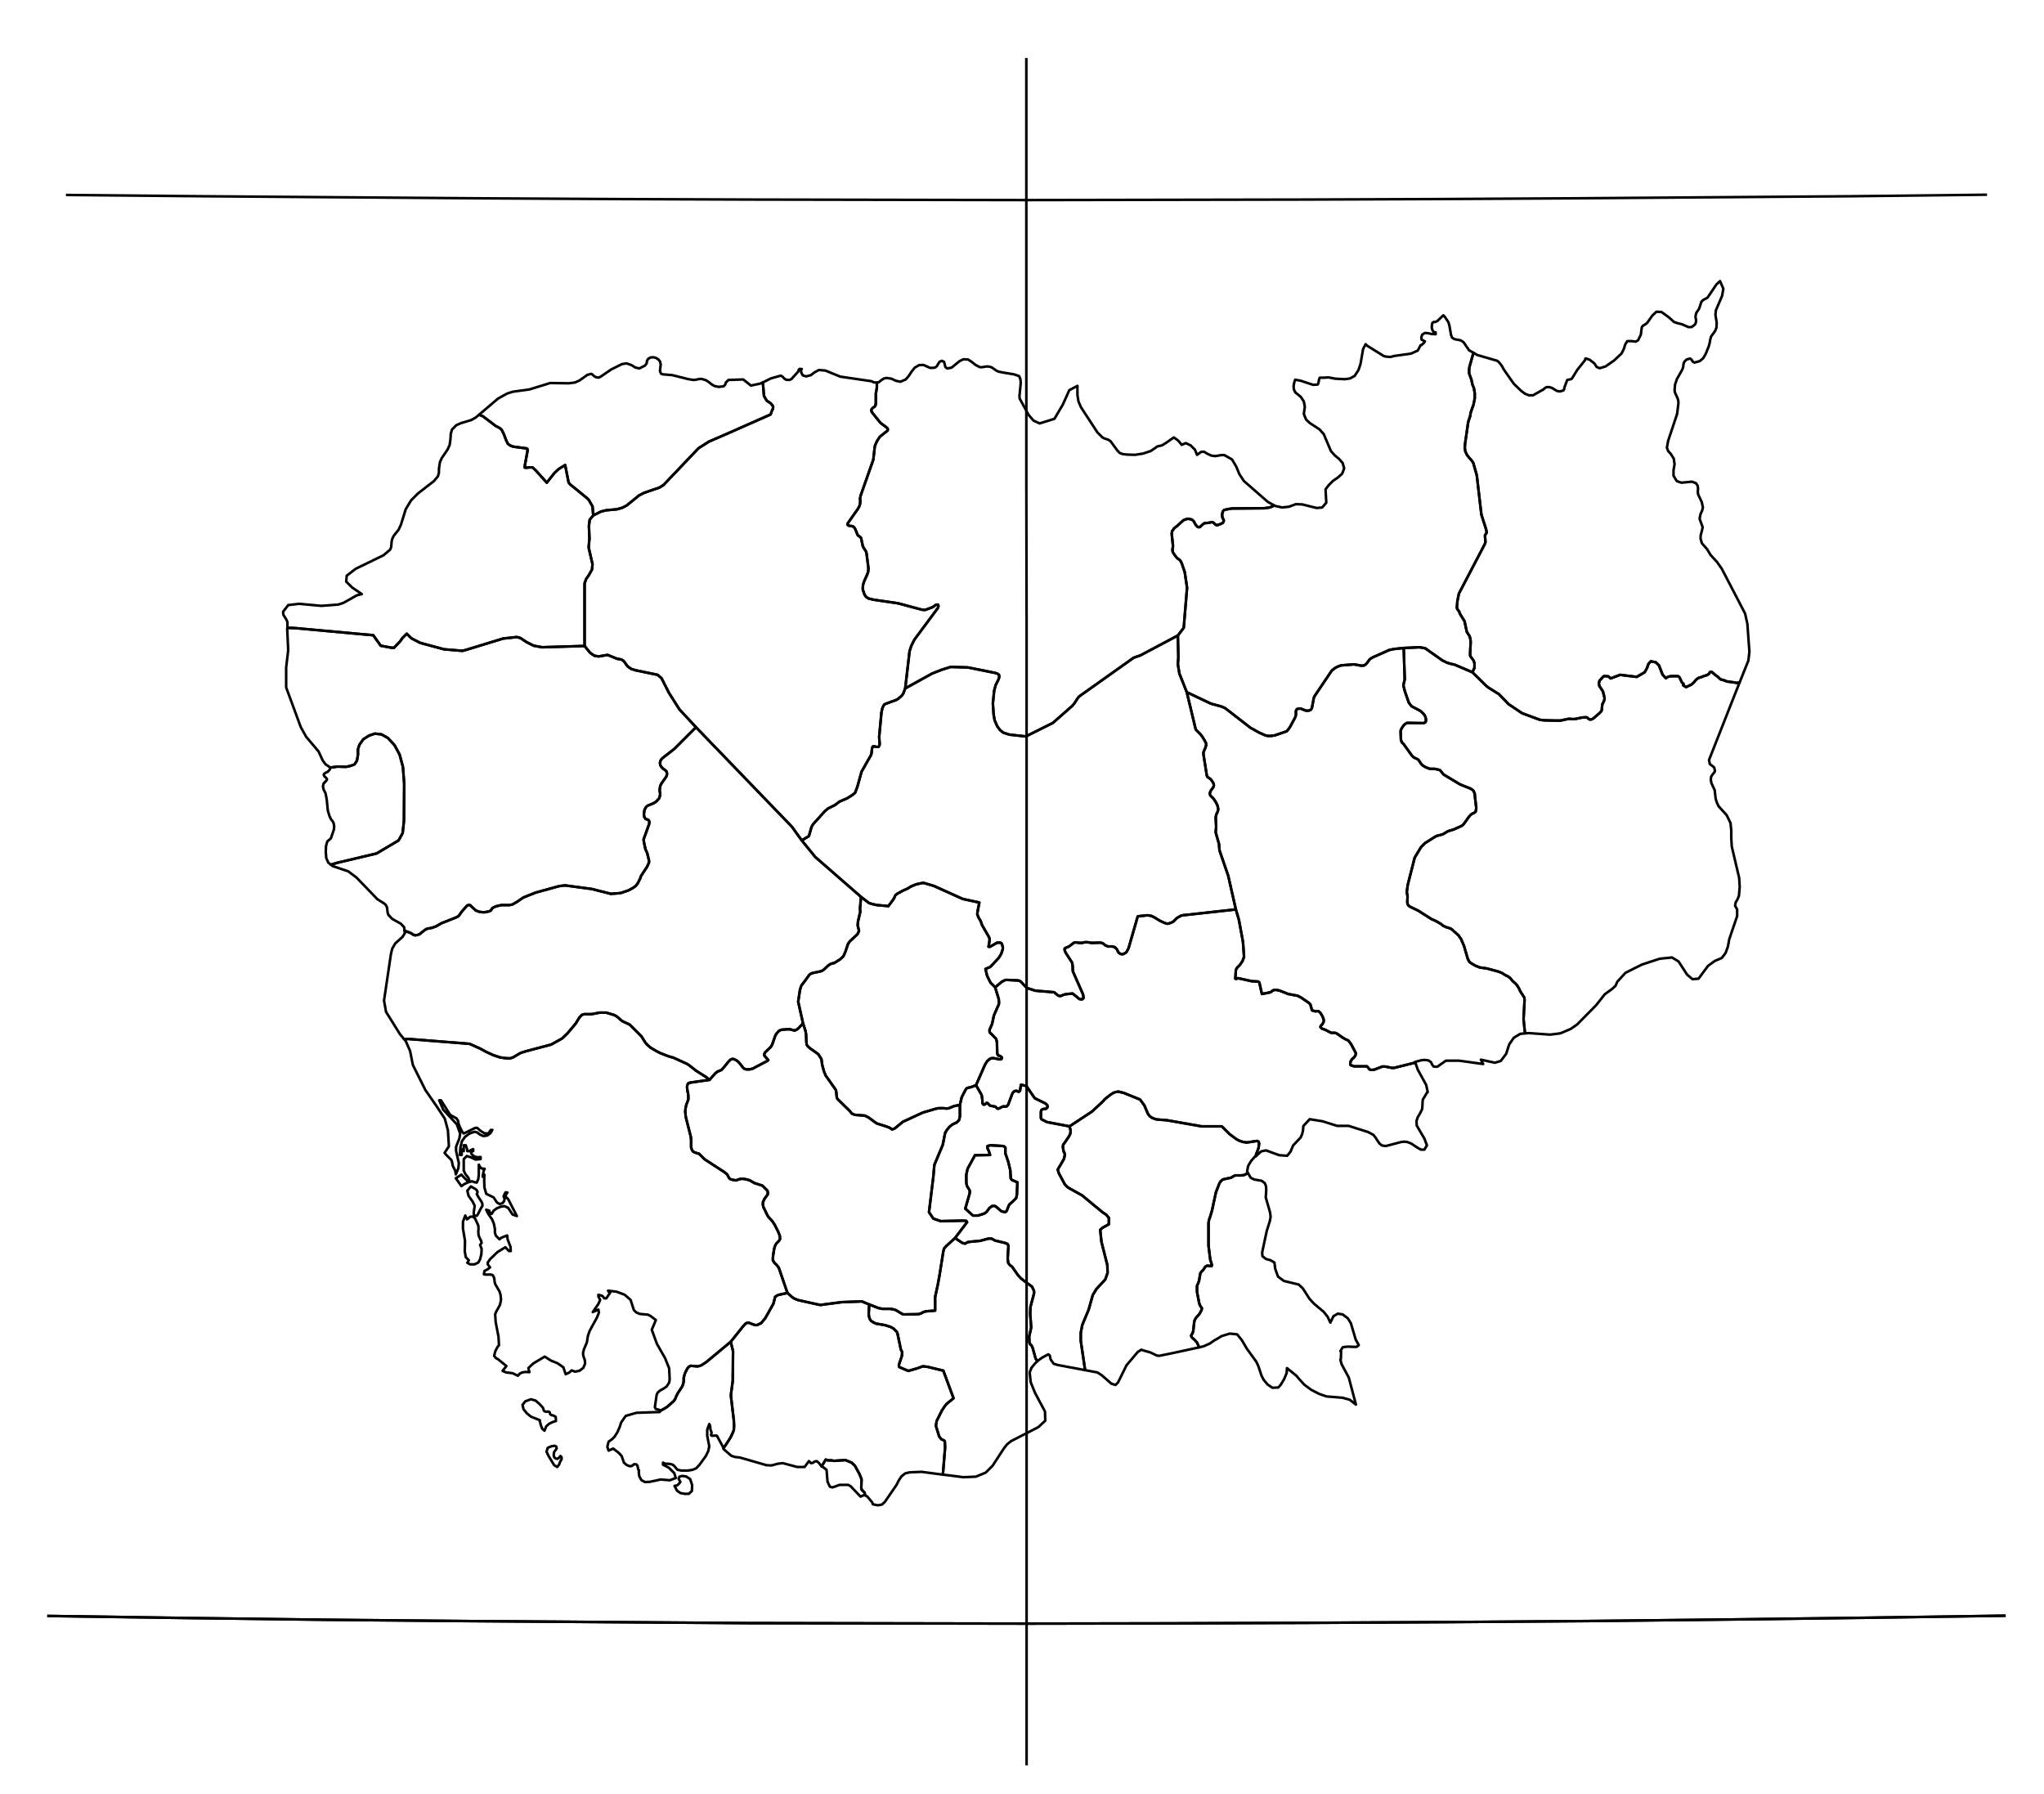 <?xml version="1.0" encoding="utf-8"?><!DOCTYPE svg  PUBLIC '-//W3C//DTD SVG 1.1//EN'  'http://www.w3.org/Graphics/SVG/1.1/DTD/svg11.dtd'><svg enable_background="new 0 0 800 702" height="702px" pretty_print="False" style="stroke-linejoin: round; stroke:#000; fill: none;" version="1.1" viewBox="0 0 800 702" width="800px" xmlns="http://www.w3.org/2000/svg" xmlns:xlink="http://www.w3.org/1999/xlink"><defs><style type="text/css"><![CDATA[path { fill-rule: evenodd; }]]></style></defs><g class="" id="khm"><path d="M206.0,183.0L205.4,183.0L205.4,182.3L206.4,176.8L206.5,176.3L206.4,175.7L206.2,175.5L200.9,174.8L199.8,174.4L199.2,174.0L198.8,173.7L198.1,172.3L197.2,169.9L196.4,168.3L195.8,167.7L195.2,167.3L194.0,166.7L189.0,162.9L187.5,162.3L186.2,163.4L184.4,164.4L180.4,165.6L178.6,166.4L176.9,168.1L176.4,169.9L176.4,170.4L176.3,171.9L176.0,174.1L175.2,175.9L173.0,179.1L172.2,180.8L171.8,183.4L171.8,185.0L171.4,186.4L169.8,188.3L163.6,193.1L160.9,195.8L158.8,199.3L156.9,205.4L156.0,207.3L154.1,209.7L153.6,210.7L153.3,211.8L153.1,214.1L152.7,215.1L150.1,217.3L139.2,222.6L135.7,225.3L135.5,227.6L137.8,229.9L141.6,232.5L139.6,233.0L134.5,235.9L132.4,236.6L125.8,237.1L117.1,236.3L112.8,236.8L110.8,239.4L110.9,240.6L112.1,242.5L112.5,243.5L112.5,244.4L112.5,245.7L115.4,245.8L146.1,248.6L149.0,252.7L153.3,253.5L154.2,253.5L156.6,251.0L157.5,249.7L159.2,248.0L161.0,249.8L164.5,251.6L173.8,254.1L181.0,254.7L182.5,254.3L196.9,249.9L202.3,249.3L203.7,249.7L206.1,251.3L208.9,252.7L212.2,253.3L228.8,252.8L228.8,228.3L229.4,226.6L230.4,225.2L231.7,222.9L231.9,220.8L230.4,214.3L230.7,210.7L230.5,205.8L230.8,203.4L232.2,201.7L231.9,198.2L230.5,195.7L229.7,194.9L223.2,189.6L222.6,188.9L222.5,188.6L221.2,182.0L218.6,183.6L217.0,185.1L214.0,188.9L209.7,184.1L208.4,182.9L208.0,182.9L207.1,182.9L206.6,183.0L206.0,183.0Z " data-name="Bântéay Méanchey"/><path d="M154.2,253.5L153.3,253.5L149.0,252.7L146.1,248.6L115.4,245.8L112.5,245.7L112.4,246.0L112.8,254.4L112.0,261.2L112.0,269.0L112.1,269.3L117.7,284.5L119.8,288.3L124.7,294.1L126.3,297.6L127.4,299.1L129.2,300.3L129.2,300.4L132.1,300.0L135.4,300.1L136.9,299.8L138.7,299.2L139.7,297.7L140.1,295.4L140.1,293.2L140.7,291.4L142.2,289.3L144.4,287.9L146.7,287.1L149.3,287.4L151.8,288.8L154.4,291.6L156.4,295.3L157.7,300.1L158.2,306.8L158.1,321.3L157.6,326.0L156.0,328.9L147.4,334.0L131.8,337.7L129.5,338.4L129.5,338.4L130.1,338.9L136.3,341.0L139.5,343.4L147.7,351.9L150.4,353.6L151.1,354.3L151.5,355.2L151.7,357.1L152.0,358.0L153.5,359.6L156.9,361.5L158.2,362.9L158.3,364.2L160.9,365.2L161.4,365.6L161.6,365.7L161.8,365.8L162.3,366.0L162.7,366.0L163.4,365.9L164.2,365.6L166.2,364.0L167.0,363.5L168.0,363.3L169.1,363.1L170.7,362.5L172.8,361.3L178.6,359.0L179.5,358.5L180.7,356.8L182.8,354.4L183.3,354.2L183.9,354.2L184.1,354.3L184.8,355.0L186.2,356.3L187.5,356.8L188.1,356.9L188.9,357.0L189.7,357.0L190.8,356.8L191.6,356.6L192.1,356.3L192.3,356.0L192.7,355.4L193.2,355.1L194.1,354.7L196.2,354.2L199.3,354.2L200.5,354.0L202.4,352.9L204.9,351.2L209.7,349.3L218.8,346.8L221.1,346.5L231.6,347.9L239.1,349.8L242.9,349.5L246.1,348.4L247.9,347.4L248.9,346.6L249.6,345.7L250.7,343.5L250.7,343.3L250.9,342.8L253.2,339.3L254.0,337.6L254.0,337.1L254.0,336.7L253.3,333.8L252.6,332.3L252.0,329.4L251.9,328.5L254.1,322.4L254.1,322.0L254.2,321.8L254.1,321.5L254.0,321.2L253.8,320.9L253.6,320.8L252.7,320.5L252.2,319.8L252.0,318.7L252.2,317.2L252.6,316.2L253.1,315.6L253.5,315.3L255.7,314.4L256.4,314.0L257.1,313.4L258.0,312.4L258.3,311.4L258.4,310.6L258.2,309.6L258.2,309.0L258.4,307.6L258.9,306.6L260.8,303.9L261.1,302.8L260.8,301.8L260.2,301.3L259.5,300.8L259.1,300.4L258.5,299.6L258.3,298.6L258.5,297.7L258.9,297.1L259.4,296.6L263.9,293.1L272.4,284.6L265.9,277.6L261.8,271.1L258.9,265.4L257.4,264.1L248.7,262.3L247.1,261.8L246.2,261.2L245.5,260.6L244.2,258.8L243.7,258.4L243.2,258.1L241.5,257.8L237.8,256.3L234.3,256.9L232.6,256.6L231.7,256.0L230.9,255.4L228.8,252.8L212.2,253.3L208.9,252.7L206.1,251.3L203.7,249.7L202.3,249.3L196.9,249.9L182.5,254.3L181.0,254.7L173.8,254.1L164.5,251.6L161.0,249.8L159.2,248.0L157.5,249.7L156.6,251.0L154.2,253.5Z " data-name="Batdâmbâng"/><path d="M217.5,570.8L216.9,570.3L216.7,569.4L216.8,568.9L216.8,568.4L217.9,566.8L217.7,566.1L217.1,565.8L215.8,566.0L214.4,566.6L213.9,568.1L214.7,569.8L216.9,573.4L218.1,574.1L218.8,573.2L219.3,571.9L219.8,571.1L219.8,570.3L219.5,569.9L219.3,569.8L219.0,570.3L218.2,570.9L217.5,570.8Z M213.1,552.3L212.8,551.9L212.6,551.1L212.4,550.8L211.1,549.4L209.6,548.1L207.8,547.6L205.6,548.4L204.5,549.8L204.9,551.5L206.2,553.1L207.8,554.4L211.3,555.8L211.2,556.1L211.4,556.6L211.7,557.8L212.2,559.1L213.1,559.9L213.8,558.2L214.9,557.2L216.1,556.6L217.6,556.1L217.5,554.5L216.7,554.0L215.8,553.8L215.3,553.4L215.1,552.6L214.5,552.4L213.8,552.5L213.1,552.3Z M182.6,476.7L182.3,476.2L182.1,475.7L181.2,478.1L181.2,480.8L182.0,485.6L181.9,489.7L182.3,492.0L183.5,493.2L182.9,494.2L184.0,494.8L185.7,494.8L187.2,494.1L187.9,492.8L188.4,490.8L188.5,488.7L187.9,487.2L188.5,486.4L188.3,485.6L187.8,484.6L187.3,483.4L187.2,481.9L187.3,480.8L187.2,479.6L185.9,476.8L185.0,476.1L184.0,476.2L182.8,477.2L182.6,476.7Z M187.1,475.1L188.3,472.7L188.8,472.0L188.8,471.1L188.4,470.2L187.2,468.4L186.6,467.3L186.7,467.3L186.8,466.9L186.9,466.4L186.6,465.8L186.2,465.4L184.3,464.3L182.9,466.0L183.4,468.0L184.9,470.1L185.8,471.9L185.4,474.5L185.5,475.7L186.6,475.8L187.1,475.1Z M263.5,413.9L261.7,413.4L258.6,412.2L256.8,411.3L254.5,409.9L253.6,409.1L252.7,408.2L251.0,405.5L246.6,401.1L246.3,400.9L243.7,399.7L243.0,399.2L241.8,398.1L241.1,397.6L240.3,397.2L237.3,396.3L234.6,396.3L231.5,396.9L228.6,396.9L227.7,397.2L226.7,398.3L225.3,400.6L222.1,404.4L220.0,406.4L215.7,408.8L205.5,411.5L203.7,412.1L200.8,413.8L199.6,414.2L197.7,414.1L195.7,413.8L193.0,412.9L190.2,411.6L188.0,410.4L183.8,408.5L159.9,406.6L158.1,406.6L158.1,406.6L158.8,407.4L160.5,411.3L161.6,416.8L166.5,426.6L171.0,433.1L174.1,437.8L175.3,442.3L175.7,448.6L174.0,451.2L174.7,452.0L176.6,453.9L176.9,454.6L177.2,456.2L178.2,458.2L178.4,459.6L179.4,457.2L179.6,455.2L178.5,450.4L178.5,448.8L179.8,445.5L180.1,443.6L178.8,440.0L173.5,434.3L171.9,430.6L172.6,430.6L176.2,436.3L178.7,437.7L179.3,438.7L179.5,439.9L180.2,441.5L180.9,442.9L181.5,443.6L186.0,441.4L186.8,441.4L188.0,442.5L189.6,443.5L191.1,443.6L192.1,442.2L192.7,442.2L192.0,443.4L190.7,444.4L189.2,444.6L187.8,444.0L186.8,443.2L185.8,442.9L184.9,443.2L183.8,443.6L182.0,444.9L180.8,446.6L180.2,449.0L180.0,452.0L180.7,452.0L180.7,449.7L181.5,450.5L181.5,448.2L182.3,448.2L182.8,449.7L182.9,450.5L183.7,450.5L184.1,450.2L185.2,449.7L185.2,450.5L184.4,450.5L184.4,451.3L184.9,452.0L185.7,452.6L186.8,452.9L188.1,452.8L188.1,453.6L186.1,453.8L184.3,452.9L182.7,452.4L181.5,453.6L181.5,458.1L182.1,459.4L183.3,460.9L183.7,462.0L182.8,462.0L181.2,460.4L180.6,459.7L178.4,461.1L180.6,464.2L181.7,463.4L183.2,462.7L184.7,462.3L185.9,462.7L186.6,462.8L187.2,461.4L187.4,459.7L187.4,455.8L188.1,457.0L188.6,457.3L189.7,457.4L189.3,458.2L188.9,460.5L189.6,459.7L189.5,462.0L189.6,464.7L190.3,467.2L193.2,468.6L194.5,470.6L195.6,471.2L196.6,470.9L197.3,470.1L197.5,469.1L197.1,468.2L197.6,467.1L197.9,466.6L198.6,466.7L198.3,467.0L197.8,468.2L198.9,469.3L202.3,475.9L200.6,475.3L198.9,472.7L197.4,472.0L195.8,472.3L194.4,472.9L193.2,473.8L192.5,475.0L191.9,475.0L191.6,474.1L191.5,473.8L191.2,473.7L190.3,473.4L191.0,474.9L192.6,477.2L193.3,478.9L193.7,480.9L193.7,482.4L194.1,483.6L195.5,485.0L196.2,484.4L196.9,484.1L198.5,483.5L198.7,485.1L199.8,487.9L199.9,489.6L199.2,489.6L197.8,488.1L194.7,490.0L191.8,492.8L190.9,494.1L190.9,494.8L191.8,496.0L190.9,496.7L189.6,497.4L189.4,498.7L189.9,498.8L192.1,498.8L192.8,499.0L193.3,499.8L193.5,500.7L193.6,501.7L193.8,502.5L195.5,505.4L195.9,506.7L196.1,508.6L195.7,510.6L194.9,512.1L194.2,513.3L193.8,514.3L194.0,517.4L195.1,523.1L195.3,526.5L194.8,527.0L193.9,528.7L193.4,530.6L194.1,531.5L194.9,531.9L198.2,534.6L196.7,536.5L198.1,537.1L200.6,537.4L202.7,538.4L203.4,537.6L204.4,537.1L205.7,536.9L207.2,537.0L206.8,535.4L208.7,533.6L213.2,530.9L215.5,532.4L218.2,533.5L220.5,535.1L221.4,537.8L222.7,537.2L223.2,536.8L223.7,536.3L225.1,536.8L226.9,536.4L228.3,535.3L229.0,533.7L228.9,532.3L228.3,530.6L228.2,529.5L228.5,528.2L229.7,525.3L230.1,522.8L230.8,520.8L233.6,515.7L234.4,513.7L234.2,512.5L232.0,513.5L234.2,510.3L234.9,508.7L234.2,507.4L234.2,506.7L235.6,507.1L236.0,507.4L236.5,508.1L237.3,508.1L238.8,505.9L238.4,505.6L238.3,505.6L238.2,505.5L238.0,505.1L241.3,505.5L244.5,506.7L246.8,508.7L248.1,512.7L249.0,513.6L250.4,514.2L253.6,514.5L254.6,515.0L256.7,516.6L255.1,520.4L257.1,525.9L260.3,531.5L261.9,535.5L262.1,539.8L261.9,541.1L260.9,542.6L259.6,543.5L258.3,544.2L257.4,545.0L257.0,545.9L256.3,550.7L256.7,551.4L258.2,551.8L258.2,552.3L261.1,550.6L263.7,548.3L264.2,547.6L264.4,547.2L264.5,546.8L265.3,545.2L267.0,542.6L267.3,541.9L267.4,541.5L267.6,540.6L267.6,539.2L267.8,538.4L268.1,537.4L269.0,535.6L269.6,534.9L270.3,534.5L272.6,534.7L273.2,534.7L274.0,534.5L274.7,534.2L276.5,533.0L286.0,525.1L290.8,519.1L291.8,518.0L292.4,517.7L292.9,517.6L293.7,517.9L294.5,518.2L295.3,518.5L296.2,518.6L297.3,518.1L297.9,517.8L299.5,515.9L302.6,510.4L302.7,510.2L303.4,507.5L304.0,507.1L304.5,506.8L308.2,506.0L304.8,496.1L304.1,495.2L303.1,494.2L302.9,493.9L302.5,493.2L302.5,492.4L302.6,491.2L303.0,488.7L303.4,487.4L303.9,486.6L304.7,485.8L305.1,485.3L305.3,484.8L305.2,483.6L304.6,482.1L303.2,479.3L302.2,477.8L300.8,476.3L300.4,475.7L298.8,472.4L298.6,471.5L298.6,470.5L299.2,469.2L300.5,467.4L300.5,466.7L300.4,466.0L298.4,464.0L295.3,463.0L293.4,461.9L291.5,461.4L290.2,461.3L289.3,461.5L288.2,461.9L287.7,461.9L286.2,461.6L285.8,461.4L285.4,461.1L284.6,459.6L283.5,458.7L275.8,453.7L273.6,451.5L272.8,451.3L271.7,450.9L271.3,450.7L271.0,450.3L270.7,449.7L270.5,449.0L270.5,448.0L270.5,446.2L270.4,445.0L268.4,437.1L268.2,435.0L268.3,433.8L268.6,432.4L269.4,430.3L269.4,428.9L269.3,427.9L269.1,427.1L269.0,426.3L268.9,425.4L269.0,424.7L269.2,424.3L269.3,424.0L269.6,423.9L270.0,423.7L277.7,422.6L276.5,421.6L272.4,419.0L270.0,417.1L269.0,416.4L265.7,414.9L265.3,414.7L263.5,413.9Z " data-name="Kaôh Kong"/><path d="M313.8,328.9L309.9,323.5L272.4,284.6L263.9,293.1L259.4,296.6L258.9,297.1L258.5,297.7L258.3,298.6L258.5,299.6L259.1,300.4L259.5,300.8L260.2,301.3L260.8,301.8L261.1,302.8L260.8,303.9L258.9,306.6L258.4,307.6L258.2,309.0L258.2,309.6L258.4,310.6L258.3,311.4L258.0,312.4L257.1,313.4L256.4,314.0L255.7,314.4L253.5,315.3L253.1,315.6L252.6,316.2L252.2,317.2L252.0,318.7L252.2,319.8L252.7,320.5L253.6,320.8L253.8,320.9L254.0,321.2L254.1,321.5L254.2,321.8L254.1,322.0L254.1,322.4L251.9,328.5L252.0,329.4L252.6,332.3L253.3,333.8L254.0,336.7L254.0,337.1L254.0,337.6L253.2,339.3L250.9,342.8L250.7,343.3L250.7,343.5L249.6,345.7L248.9,346.6L247.9,347.4L246.1,348.4L242.9,349.5L239.1,349.8L231.6,347.9L221.1,346.5L218.8,346.8L209.7,349.3L204.9,351.2L202.4,352.9L200.5,354.0L199.3,354.2L196.2,354.2L194.1,354.7L193.2,355.1L192.7,355.4L192.3,356.0L192.1,356.3L191.6,356.6L190.8,356.8L189.7,357.0L188.9,357.0L188.1,356.9L187.5,356.8L186.2,356.3L184.8,355.0L184.1,354.3L183.9,354.2L183.3,354.2L182.8,354.4L180.7,356.8L179.5,358.5L178.6,359.0L172.8,361.3L170.7,362.5L169.1,363.1L168.0,363.3L167.0,363.5L166.2,364.0L164.2,365.6L163.4,365.9L162.7,366.0L162.3,366.0L161.8,365.8L161.6,365.7L161.4,365.6L160.9,365.2L158.3,364.2L158.5,365.1L157.5,366.7L154.7,369.2L153.5,371.3L153.0,373.4L150.3,391.6L151.1,396.0L156.6,404.8L158.1,406.6L158.1,406.6L159.9,406.6L183.8,408.5L188.0,410.4L190.2,411.6L193.0,412.9L195.7,413.8L197.7,414.1L199.6,414.2L200.8,413.8L203.7,412.1L205.5,411.5L215.7,408.8L220.0,406.4L222.1,404.4L225.3,400.6L226.7,398.3L227.7,397.2L228.6,396.9L231.5,396.9L234.6,396.3L237.3,396.3L240.3,397.2L241.1,397.6L241.8,398.1L243.0,399.2L243.7,399.7L246.3,400.9L246.6,401.1L251.0,405.5L252.7,408.2L253.6,409.1L254.5,409.9L256.8,411.3L258.6,412.2L261.7,413.4L263.5,413.9L265.3,414.7L265.7,414.9L269.0,416.4L270.0,417.1L272.4,419.0L276.5,421.6L277.7,422.6L280.0,420.0L280.4,419.7L280.9,419.3L281.3,419.2L282.4,418.7L283.4,417.6L285.1,415.5L285.9,414.7L286.6,414.4L287.3,414.5L288.1,414.9L288.8,415.4L289.4,416.0L290.8,417.8L291.4,418.3L292.1,418.5L293.4,418.5L294.6,418.2L300.3,415.2L300.7,414.9L300.5,414.6L299.2,413.2L299.1,412.6L299.4,411.9L301.6,409.8L302.2,408.9L303.4,405.4L303.9,404.5L304.9,403.4L305.8,403.0L308.2,402.8L309.1,402.8L311.0,403.3L311.9,402.9L312.5,402.4L314.3,400.5L312.4,392.0L313.1,387.4L313.6,385.8L316.7,381.6L317.1,381.2L317.3,381.1L318.0,380.8L321.3,380.1L321.8,379.9L322.4,379.5L324.1,377.9L325.0,377.3L325.8,377.0L326.2,377.0L326.8,376.7L328.7,375.5L329.5,374.8L330.1,374.2L330.3,373.8L330.9,372.4L331.9,369.4L332.6,368.4L335.6,365.6L336.0,364.8L336.2,364.2L335.7,362.2L335.8,360.7L336.7,356.8L336.6,355.6L337.0,351.0L319.1,335.4L313.8,328.9Z " data-name="Pouthisat"/><path d="M315.5,147.3L314.2,146.9L313.6,145.8L313.5,144.8L313.8,144.4L312.9,144.4L312.6,144.7L312.5,145.3L309.8,148.3L309.0,148.7L307.6,148.6L306.8,148.0L306.3,147.4L305.6,147.0L301.7,148.1L298.7,149.6L298.6,149.6L298.6,149.9L299.0,154.9L299.5,155.8L300.1,156.8L301.6,157.8L302.4,158.7L302.6,159.3L302.5,160.0L302.1,160.8L301.6,162.2L284.9,169.6L277.5,172.8L273.4,175.4L259.7,189.8L258.1,190.8L252.0,192.9L250.1,193.9L245.3,197.8L243.6,198.7L241.5,199.3L237.2,199.7L235.2,200.2L232.2,201.7L230.8,203.4L230.5,205.8L230.7,210.7L230.4,214.3L231.9,220.8L231.7,222.9L230.4,225.2L229.4,226.6L228.8,228.3L228.8,252.8L230.9,255.4L231.7,256.0L232.6,256.6L234.3,256.9L237.8,256.3L241.5,257.8L243.2,258.1L243.7,258.4L244.2,258.8L245.5,260.6L246.2,261.2L247.1,261.8L248.7,262.3L257.4,264.1L258.9,265.4L261.8,271.1L265.9,277.6L272.4,284.6L309.9,323.5L313.8,328.9L316.6,327.2L317.6,323.7L318.2,322.6L322.8,317.5L324.1,316.4L326.9,315.0L328.3,313.9L328.6,313.7L331.6,312.4L333.5,311.2L334.3,310.6L334.7,310.2L335.6,307.8L337.2,302.0L340.9,295.5L341.1,294.8L341.3,293.0L341.5,292.3L341.7,292.1L342.3,292.1L342.9,292.3L343.8,292.3L344.1,291.9L344.3,291.3L344.1,288.4L345.0,278.7L345.4,277.0L345.8,276.2L346.1,275.7L346.7,275.4L350.6,274.0L351.5,273.5L352.9,272.3L353.5,271.5L354.3,269.4L356.0,254.8L356.7,252.7L357.9,250.3L367.1,237.9L367.3,237.2L367.2,236.8L367.1,236.6L366.3,236.7L365.2,237.5L364.8,237.7L362.1,238.7L360.8,238.6L351.5,236.1L341.9,234.7L339.9,234.2L339.6,234.0L339.1,233.7L338.6,233.1L338.2,232.3L338.0,231.6L337.7,230.8L337.7,229.9L337.8,228.8L338.3,227.3L339.4,224.9L339.8,223.7L339.9,222.4L339.2,216.9L339.0,215.9L338.5,215.1L338.1,214.5L337.7,213.8L337.5,212.8L337.0,210.5L336.6,210.1L336.2,209.8L335.8,209.6L335.6,209.2L334.8,207.2L334.4,206.5L334.0,206.1L333.4,205.9L332.1,205.7L331.7,205.3L331.8,204.8L335.8,199.1L336.3,198.2L336.6,197.3L336.7,195.9L336.6,195.1L336.9,193.8L341.8,179.9L342.4,174.6L343.2,172.7L344.3,171.0L345.0,170.4L346.9,168.9L347.4,168.5L347.5,168.1L347.4,167.7L346.9,167.2L344.6,165.5L341.4,161.5L341.1,161.0L341.0,160.4L341.4,159.8L341.9,159.4L342.4,159.1L342.7,158.5L342.8,157.6L342.8,154.0L343.2,151.7L343.2,149.7L342.6,149.7L341.9,149.6L341.2,149.2L328.9,147.4L323.0,145.0L320.5,144.8L318.8,145.7L317.4,146.8L315.5,147.3Z " data-name="Siemréab"/><path d="M271.5,148.7L269.5,148.4L263.1,146.8L259.4,146.5L258.7,146.2L258.3,145.2L258.6,142.6L258.3,141.4L257.7,140.7L256.8,140.1L255.7,139.8L254.6,139.9L253.6,140.5L253.2,141.3L253.1,142.2L252.4,143.1L250.2,144.2L248.6,143.8L247.2,142.9L245.2,142.2L243.4,142.5L239.2,144.6L235.1,147.4L234.3,147.8L233.2,147.6L232.4,147.1L231.8,146.5L231.4,146.3L229.9,146.7L226.8,148.9L225.0,149.7L222.6,150.0L215.3,149.9L212.1,150.9L207.2,152.4L200.7,153.3L198.5,154.0L194.9,156.0L187.5,162.3L189.0,162.9L194.0,166.7L195.2,167.3L195.8,167.7L196.4,168.3L197.2,169.9L198.1,172.3L198.8,173.7L199.2,174.0L199.8,174.4L200.9,174.8L206.2,175.5L206.4,175.7L206.5,176.3L206.4,176.8L205.4,182.3L205.4,183.0L206.0,183.0L206.6,183.0L207.1,182.9L208.0,182.9L208.4,182.9L209.7,184.1L214.0,188.9L217.0,185.1L218.6,183.6L221.2,182.0L222.5,188.6L222.6,188.9L223.2,189.6L229.7,194.9L230.5,195.7L231.9,198.2L232.2,201.7L235.2,200.2L237.2,199.7L241.5,199.3L243.6,198.7L245.3,197.8L250.1,193.9L252.0,192.9L258.1,190.8L259.7,189.8L273.4,175.4L277.5,172.8L284.9,169.6L301.6,162.2L302.1,160.8L302.5,160.0L302.6,159.3L302.4,158.7L301.6,157.8L300.1,156.8L299.5,155.8L299.0,154.9L298.6,149.9L298.6,149.6L297.6,150.1L293.9,150.9L290.9,148.5L285.1,148.7L284.1,149.7L283.8,150.6L283.2,151.2L281.3,151.4L279.7,151.1L278.5,150.4L277.5,149.6L276.3,148.8L274.7,148.3L273.8,148.3L272.9,148.5L271.5,148.7Z " data-name="Otdar Mean Chey"/><path d="M129.5,338.4L129.5,338.4L131.8,337.7L147.4,334.0L156.0,328.9L157.6,326.0L158.1,321.3L158.2,306.8L157.7,300.1L156.4,295.3L154.4,291.6L151.8,288.8L149.3,287.4L146.7,287.1L144.4,287.9L142.2,289.3L140.7,291.4L140.1,293.2L140.1,295.4L139.7,297.7L138.7,299.2L136.9,299.8L135.4,300.1L132.1,300.0L129.2,300.4L129.2,300.9L128.8,301.5L128.3,302.0L127.5,302.4L126.9,302.8L126.7,303.2L126.9,303.7L127.8,304.6L128.0,305.0L127.8,305.4L126.6,306.7L126.4,307.9L126.7,309.1L127.4,310.4L127.9,313.0L128.3,317.2L129.0,319.5L129.6,320.7L130.2,321.4L130.6,322.2L130.8,323.5L130.7,324.6L129.5,328.1L129.5,328.1L128.1,329.3L127.6,331.1L127.5,333.4L127.7,335.8L128.5,337.6L129.5,338.4Z " data-name="Krong Pailin"/><path d="M483.9,383.1L483.5,383.0L483.7,379.7L483.9,379.2L484.2,378.7L484.7,378.2L485.3,377.6L486.3,376.1L486.7,375.1L486.9,374.3L486.5,368.7L484.9,360.0L483.7,355.9L462.9,358.2L462.4,358.3L460.7,359.2L459.3,360.6L458.8,360.9L458.1,361.2L457.1,361.5L456.4,361.4L455.6,361.1L453.9,360.3L452.6,359.5L452.3,359.3L451.8,359.0L450.5,358.4L449.1,358.2L445.3,358.6L441.7,371.1L440.9,372.6L440.5,372.9L439.6,373.4L439.0,373.4L438.5,373.3L438.2,373.1L437.9,372.9L437.7,372.6L437.5,372.3L437.2,371.6L437.0,371.3L436.7,371.1L436.5,370.8L436.1,370.6L435.7,370.5L435.3,370.4L433.8,370.4L433.4,370.3L433.0,370.1L432.7,370.0L431.8,369.3L431.5,369.1L431.1,369.0L430.7,368.9L427.5,369.0L426.5,368.9L426.1,368.8L425.1,368.7L424.3,368.8L423.5,369.0L422.6,369.0L420.9,368.8L420.4,368.9L420.1,369.1L418.4,370.4L417.0,371.0L416.7,371.2L416.7,371.8L417.0,372.7L419.6,376.7L419.7,377.2L419.8,377.8L419.9,380.1L423.6,388.5L423.9,389.2L424.0,390.0L424.1,390.4L424.0,390.7L423.9,390.8L423.5,391.1L422.5,391.0L419.8,388.8L417.0,389.1L416.0,389.4L415.4,389.7L414.8,389.8L414.4,389.7L414.0,389.5L412.7,388.4L412.4,388.3L405.2,387.7L401.8,386.6L399.6,384.2L399.3,384.0L399.0,383.8L398.4,383.7L394.3,383.5L393.5,383.5L392.1,384.2L389.5,386.4L390.9,391.0L391.0,392.5L390.9,393.1L389.0,397.4L388.3,400.7L387.3,403.0L387.3,403.6L387.4,404.1L388.2,404.8L389.9,406.6L390.0,407.1L390.2,407.8L390.3,412.2L390.5,412.8L390.6,413.0L391.5,413.3L392.1,413.8L392.1,414.2L391.9,414.5L391.4,414.6L388.8,414.1L388.3,414.1L387.8,414.2L387.3,414.5L386.8,414.9L386.3,415.4L385.5,416.7L382.0,424.7L384.2,428.5L384.5,430.5L384.5,431.3L384.6,431.9L385.0,432.3L385.5,432.2L385.8,432.0L386.0,431.7L386.2,431.6L386.5,431.7L387.1,432.3L387.5,432.7L389.6,433.1L390.3,433.8L390.7,433.9L391.2,433.7L392.1,433.2L392.7,433.0L393.2,433.0L393.6,433.1L394.1,432.9L394.6,432.3L396.2,428.0L396.6,427.4L397.1,427.0L397.8,426.9L398.2,427.0L398.7,427.3L399.2,426.9L399.6,424.5L401.7,425.0L405.0,429.8L409.1,431.8L409.5,432.1L409.9,432.5L410.0,433.2L409.8,433.6L409.4,433.9L408.4,434.0L408.1,434.1L407.7,434.3L407.5,434.7L407.4,435.1L407.4,435.6L407.4,437.5L407.6,438.0L409.7,439.1L418.6,440.8L427.4,435.0L431.6,431.1L432.5,430.1L434.5,428.5L435.6,427.8L436.5,427.4L437.7,427.2L439.8,427.7L446.2,430.3L447.9,432.6L449.2,435.7L449.5,436.2L450.1,436.9L450.4,437.1L450.8,437.4L452.0,437.9L452.8,438.1L456.7,438.4L470.3,440.8L478.2,440.8L481.2,443.8L483.9,445.8L484.8,446.3L485.6,446.6L486.5,446.9L487.8,447.1L488.1,447.1L492.0,446.5L492.6,446.8L492.8,447.5L492.6,449.2L491.6,451.9L491.5,452.4L491.5,452.5L493.6,450.6L495.5,450.2L500.7,452.1L503.8,452.3L505.1,450.7L506.1,448.3L509.1,445.1L509.7,443.7L510.0,442.2L510.1,440.7L512.6,438.0L517.6,438.8L523.3,440.6L527.8,440.6L535.4,443.0L537.5,444.1L538.3,445.1L539.9,447.5L540.9,448.3L542.4,448.5L548.5,446.9L549.7,446.8L550.7,446.9L552.3,447.5L554.7,449.1L556.1,449.9L557.5,449.9L558.5,448.2L558.4,448.0L557.5,445.6L554.5,440.5L554.4,438.7L554.9,437.2L555.8,435.7L556.6,434.1L556.7,433.1L556.8,431.0L556.9,430.3L558.5,427.6L558.8,427.4L558.2,424.6L554.9,418.6L554.0,416.0L554.0,416.0L553.3,416.0L545.7,417.9L544.7,417.9L542.2,417.4L541.5,417.4L541.0,417.4L537.9,418.6L537.1,418.7L536.6,418.7L536.2,418.6L535.9,418.4L535.7,418.1L535.0,417.3L529.9,417.3L528.6,416.8L528.5,416.4L528.5,416.0L528.6,415.6L528.7,415.2L528.9,414.9L529.1,414.6L529.4,414.3L529.7,414.1L530.2,413.5L530.5,413.0L530.6,412.7L530.7,412.3L530.7,412.2L528.9,408.8L528.2,407.8L527.7,407.2L527.3,407.0L526.6,406.7L525.4,406.0L523.4,404.6L522.9,404.3L522.4,404.2L521.1,404.2L520.6,404.0L518.7,403.0L517.5,402.6L517.0,402.2L516.8,401.9L516.9,401.6L517.1,401.3L517.4,401.0L517.8,400.4L518.0,400.0L518.1,399.6L518.1,399.1L517.9,398.5L517.6,397.7L516.8,396.4L516.3,395.9L515.8,395.7L515.3,395.7L514.9,395.8L513.5,395.4L512.9,393.2L512.7,392.9L512.3,392.5L509.4,390.5L507.9,389.7L504.2,389.0L500.9,387.7L500.1,387.5L499.4,387.4L498.9,387.4L498.5,387.5L498.2,387.6L497.3,388.3L496.9,388.4L493.9,389.0L492.9,384.5L492.4,384.1L492.0,384.1L490.0,384.0L484.5,382.8L483.9,383.1Z " data-name="Kâmpóng Cham"/><path d="M386.9,370.5L387.3,368.1L387.3,367.3L387.0,366.6L384.4,362.1L383.8,360.4L383.0,359.1L382.5,357.8L382.6,356.8L383.3,353.2L376.8,351.8L365.5,346.7L361.4,345.5L360.8,345.6L358.5,346.1L356.6,346.9L355.1,347.8L353.3,348.6L351.1,349.8L350.5,350.3L350.3,350.6L350.0,351.4L349.5,352.2L347.7,354.6L343.2,354.2L341.4,353.8L340.1,353.4L337.0,351.0L336.6,355.6L336.7,356.8L335.8,360.7L335.7,362.2L336.2,364.2L336.0,364.8L335.6,365.6L332.6,368.4L331.9,369.4L330.9,372.4L330.3,373.8L330.1,374.2L329.5,374.8L328.7,375.5L326.8,376.7L326.2,377.0L325.8,377.0L325.0,377.3L324.1,377.9L322.4,379.5L321.8,379.9L321.3,380.1L318.0,380.8L317.3,381.1L317.1,381.2L316.7,381.6L313.6,385.8L313.1,387.4L312.4,392.0L314.3,400.5L315.3,403.6L315.5,405.0L315.6,407.7L315.7,408.6L315.8,409.0L316.3,409.6L317.1,410.3L319.8,412.2L320.4,412.7L320.5,412.9L321.5,414.5L321.8,416.7L322.4,419.0L323.1,420.8L327.1,426.5L327.3,427.3L327.5,429.4L327.6,429.8L328.0,430.3L332.5,434.7L333.4,435.8L334.6,436.3L338.5,436.6L339.9,437.3L342.9,439.5L343.3,439.7L347.1,440.9L348.3,441.4L348.6,441.6L349.1,442.0L349.5,441.9L350.2,441.6L353.4,439.0L361.2,435.4L366.3,433.9L367.3,433.7L369.3,433.7L370.1,433.8L370.9,433.8L371.4,433.7L373.3,432.9L375.7,432.4L376.4,429.4L378.0,426.3L378.5,425.8L380.2,425.4L382.0,424.7L385.5,416.7L386.3,415.4L386.8,414.9L387.3,414.5L387.8,414.2L388.3,414.1L388.8,414.1L391.4,414.6L391.9,414.5L392.1,414.2L392.1,413.8L391.5,413.3L390.6,413.0L390.5,412.8L390.3,412.2L390.2,407.8L390.0,407.1L389.9,406.6L388.2,404.8L387.4,404.1L387.3,403.6L387.3,403.0L388.3,400.7L389.0,397.4L390.9,393.1L391.0,392.5L390.9,391.0L389.5,386.4L387.7,384.6L386.4,382.0L386.2,381.3L385.7,379.2L387.6,378.4L390.7,375.1L391.4,374.1L391.9,373.2L392.4,371.7L392.5,371.2L392.5,370.8L392.2,369.6L392.0,369.2L391.7,369.0L391.4,368.9L390.3,368.9L387.5,370.5L387.2,370.5L386.9,370.5Z " data-name="Kâmpóng Chhnang"/><path d="M418.6,440.8L409.7,439.1L407.6,438.0L407.4,437.5L407.4,435.6L407.4,435.1L407.5,434.7L407.7,434.3L408.1,434.1L408.4,434.0L409.4,433.9L409.8,433.6L410.0,433.2L409.9,432.5L409.5,432.1L409.1,431.8L405.0,429.8L401.7,425.0L399.6,424.5L399.2,426.9L398.7,427.3L398.2,427.0L397.8,426.9L397.1,427.0L396.6,427.4L396.2,428.0L394.6,432.3L394.1,432.9L393.6,433.1L393.2,433.0L392.7,433.0L392.1,433.2L391.2,433.7L390.7,433.9L390.3,433.8L389.6,433.1L387.5,432.7L387.1,432.3L386.5,431.7L386.2,431.6L386.0,431.7L385.8,432.0L385.5,432.2L385.0,432.3L384.6,431.9L384.5,431.3L384.5,430.5L384.2,428.5L382.0,424.7L380.2,425.4L378.5,425.8L378.0,426.3L376.4,429.4L375.7,432.4L375.7,436.9L375.4,438.3L374.9,438.8L374.4,439.3L373.7,439.6L372.7,440.1L371.6,441.0L370.6,442.2L370.2,442.9L369.9,443.4L369.0,448.0L365.7,455.9L365.3,460.5L363.6,474.4L365.3,476.9L368.2,477.9L377.0,477.7L378.2,477.8L378.5,478.3L373.8,484.5L376.6,486.4L377.7,486.7L377.9,486.6L378.8,486.1L380.3,485.9L383.6,485.6L387.0,484.7L387.6,484.7L388.2,484.8L388.6,485.0L388.9,485.2L389.5,485.5L393.3,486.4L394.0,486.7L394.3,486.8L394.7,487.5L394.4,492.5L394.6,494.2L394.8,494.5L395.0,494.8L395.5,495.3L396.1,495.7L398.4,499.0L399.6,500.3L401.8,502.0L403.9,503.5L404.7,505.2L404.7,506.2L403.3,511.5L403.2,514.2L403.6,519.5L402.8,523.1L402.9,525.4L403.1,525.9L403.3,526.2L403.6,526.4L403.9,526.9L404.2,527.6L405.2,531.2L405.3,531.6L405.5,531.9L406.0,532.7L406.0,532.7L406.5,532.3L407.9,531.3L410.3,530.0L410.9,530.5L411.2,532.0L412.4,533.7L414.0,534.2L424.7,536.2L423.0,524.7L423.0,521.6L423.6,518.5L426.1,512.5L427.7,506.8L429.1,504.5L432.6,500.7L433.5,498.1L433.4,495.1L431.1,486.0L430.6,481.3L431.5,480.5L434.0,479.1L434.0,476.6L433.0,475.4L431.5,474.4L423.5,467.8L418.1,464.8L417.3,464.1L416.7,463.4L414.6,459.5L414.3,458.8L414.0,457.7L416.4,453.6L416.8,451.9L416.7,451.4L416.3,450.6L416.1,449.6L416.0,448.7L416.1,448.1L416.3,447.7L416.4,447.6L416.5,447.5L418.4,444.7L418.8,443.9L419.0,443.2L419.0,442.3L418.9,441.9L418.6,440.8Z M381.6,475.7L380.8,475.7L377.8,473.0L379.5,467.1L379.6,466.1L379.2,465.3L378.5,464.2L378.3,463.5L378.2,462.6L378.2,459.7L378.7,457.4L381.6,452.1L387.5,452.0L387.0,450.4L386.5,449.4L386.5,448.9L386.5,448.5L387.7,448.2L392.6,448.5L393.1,448.7L393.5,449.1L393.5,451.4L394.6,454.6L395.4,457.9L395.6,461.2L395.9,461.6L396.1,461.8L398.2,462.7L398.0,467.6L397.7,468.9L396.4,470.2L395.0,471.4L394.0,473.9L393.7,474.2L393.4,474.4L391.9,474.0L389.7,472.1L389.0,471.9L388.3,472.0L387.3,472.7L386.1,474.3L385.6,474.7L385.0,475.0L382.8,475.7L381.6,475.7Z " data-name="Kândal"/><path d="M349.1,442.0L348.6,441.6L348.3,441.4L347.1,440.9L343.3,439.7L342.9,439.5L339.9,437.3L338.5,436.6L334.6,436.3L333.4,435.8L332.5,434.7L328.0,430.3L327.6,429.8L327.5,429.4L327.3,427.3L327.1,426.5L323.1,420.8L322.4,419.0L321.8,416.7L321.5,414.5L320.5,412.9L320.4,412.7L319.8,412.2L317.1,410.3L316.3,409.6L315.8,409.0L315.7,408.6L315.6,407.7L315.5,405.0L315.3,403.6L314.3,400.5L312.5,402.4L311.9,402.9L311.0,403.3L309.1,402.8L308.2,402.8L305.8,403.0L304.9,403.4L303.9,404.5L303.4,405.4L302.2,408.9L301.6,409.8L299.4,411.9L299.1,412.6L299.2,413.2L300.5,414.6L300.7,414.9L300.3,415.2L294.6,418.2L293.4,418.5L292.1,418.5L291.4,418.3L290.8,417.8L289.4,416.0L288.8,415.4L288.1,414.9L287.3,414.5L286.6,414.4L285.9,414.7L285.1,415.5L283.4,417.6L282.4,418.7L281.3,419.2L280.9,419.3L280.4,419.7L280.0,420.0L277.7,422.6L270.0,423.7L269.6,423.9L269.3,424.0L269.2,424.3L269.0,424.7L268.9,425.4L269.0,426.3L269.1,427.1L269.3,427.9L269.4,428.9L269.4,430.3L268.6,432.4L268.3,433.8L268.2,435.0L268.4,437.1L270.4,445.0L270.5,446.2L270.5,448.0L270.5,449.0L270.7,449.7L271.0,450.3L271.3,450.7L271.7,450.9L272.8,451.3L273.6,451.5L275.8,453.7L283.5,458.7L284.6,459.6L285.4,461.1L285.8,461.4L286.2,461.6L287.7,461.9L288.2,461.9L289.3,461.5L290.2,461.3L291.5,461.4L293.4,461.9L295.3,463.0L298.4,464.0L300.4,466.0L300.5,466.7L300.5,467.4L299.2,469.2L298.6,470.5L298.6,471.5L298.8,472.4L300.4,475.7L300.8,476.3L302.2,477.8L303.2,479.3L304.6,482.1L305.2,483.6L305.3,484.8L305.1,485.3L304.7,485.8L303.9,486.6L303.4,487.4L303.0,488.7L302.6,491.2L302.5,492.4L302.5,493.2L302.9,493.9L303.1,494.2L304.1,495.2L304.8,496.1L308.2,506.0L310.0,507.6L310.9,508.2L312.4,508.8L321.0,510.7L329.4,509.6L337.3,509.3L340.2,510.5L343.8,511.9L345.2,512.2L348.4,512.2L349.6,512.4L350.6,512.7L353.1,514.2L353.7,514.4L359.4,514.3L359.8,514.2L360.5,514.0L361.1,513.6L362.3,513.2L366.0,512.9L366.0,507.6L367.1,502.5L367.7,499.2L369.2,489.8L369.5,488.6L370.4,487.6L373.8,484.5L378.5,478.3L378.2,477.8L377.0,477.7L368.2,477.9L365.3,476.9L363.6,474.4L365.3,460.5L365.7,455.9L369.0,448.0L369.9,443.4L370.2,442.9L370.6,442.2L371.6,441.0L372.7,440.1L373.7,439.6L374.4,439.3L374.9,438.8L375.4,438.3L375.7,436.9L375.7,432.4L373.3,432.9L371.4,433.7L370.9,433.8L370.1,433.8L369.3,433.7L367.3,433.7L366.3,433.9L361.2,435.4L353.4,439.0L350.2,441.6L349.5,441.9L349.1,442.0Z " data-name="Kâmpóng Sp"/><path d="M464.5,270.9L461.6,263.6L461.0,259.9L461.2,257.2L461.0,248.7L446.3,256.5L443.7,257.4L422.3,272.6L421.9,273.1L420.4,275.4L419.6,276.3L412.1,282.9L401.5,288.2L395.1,287.5L392.6,286.7L391.3,285.6L390.9,285.0L390.3,284.2L389.3,281.9L388.9,279.7L388.6,275.3L389.1,270.3L389.7,268.1L390.8,265.9L391.1,265.0L391.0,264.1L390.3,263.6L389.3,263.3L378.8,261.2L372.1,261.0L368.6,262.1L364.8,263.6L354.3,269.4L353.5,271.5L352.9,272.3L351.5,273.5L350.6,274.0L346.7,275.4L346.1,275.7L345.8,276.2L345.4,277.0L345.0,278.7L344.1,288.4L344.3,291.3L344.1,291.9L343.8,292.3L342.9,292.3L342.3,292.1L341.7,292.1L341.5,292.3L341.3,293.0L341.1,294.8L340.9,295.5L337.2,302.0L335.6,307.8L334.7,310.2L334.3,310.6L333.5,311.2L331.6,312.4L328.6,313.7L328.3,313.9L326.9,315.0L324.1,316.4L322.8,317.5L318.2,322.6L317.6,323.7L316.6,327.2L313.8,328.9L319.1,335.4L337.0,351.0L340.1,353.4L341.4,353.8L343.2,354.2L347.7,354.6L349.5,352.2L350.0,351.4L350.3,350.6L350.5,350.3L351.1,349.8L353.3,348.6L355.1,347.8L356.6,346.9L358.5,346.1L360.8,345.6L361.4,345.5L365.5,346.7L376.8,351.8L383.3,353.2L382.6,356.8L382.5,357.8L383.0,359.1L383.8,360.4L384.4,362.1L387.0,366.6L387.3,367.3L387.3,368.1L386.9,370.5L387.2,370.5L387.5,370.5L390.3,368.9L391.4,368.9L391.7,369.0L392.0,369.2L392.2,369.6L392.5,370.8L392.5,371.2L392.4,371.7L391.9,373.2L391.4,374.1L390.7,375.1L387.6,378.4L385.7,379.2L386.2,381.3L386.4,382.0L387.7,384.6L389.5,386.4L392.1,384.2L393.5,383.5L394.3,383.5L398.4,383.7L399.0,383.8L399.3,384.0L399.6,384.2L401.8,386.6L405.2,387.7L412.4,388.3L412.7,388.4L414.0,389.5L414.4,389.7L414.8,389.8L415.4,389.7L416.0,389.4L417.0,389.1L419.8,388.8L422.5,391.0L423.5,391.1L423.9,390.8L424.0,390.7L424.1,390.4L424.0,390.0L423.9,389.2L423.6,388.5L419.9,380.1L419.8,377.8L419.7,377.2L419.6,376.7L417.0,372.7L416.7,371.8L416.7,371.2L417.0,371.0L418.4,370.4L420.1,369.1L420.4,368.9L420.9,368.8L422.6,369.0L423.5,369.0L424.3,368.8L425.1,368.7L426.1,368.8L426.5,368.9L427.5,369.0L430.7,368.9L431.1,369.0L431.5,369.1L431.8,369.3L432.7,370.0L433.0,370.1L433.4,370.3L433.8,370.4L435.3,370.4L435.7,370.5L436.1,370.6L436.5,370.8L436.7,371.1L437.0,371.3L437.2,371.6L437.5,372.3L437.7,372.6L437.9,372.9L438.2,373.1L438.5,373.3L439.0,373.4L439.6,373.4L440.5,372.9L440.9,372.6L441.7,371.1L445.3,358.6L449.1,358.2L450.5,358.4L451.8,359.0L452.3,359.3L452.6,359.5L453.9,360.3L455.6,361.1L456.4,361.4L457.1,361.5L458.1,361.2L458.8,360.9L459.3,360.6L460.7,359.2L462.4,358.3L462.9,358.2L483.7,355.9L480.7,342.7L477.3,332.8L477.1,330.3L475.8,325.7L476.0,323.5L475.8,319.9L476.1,318.6L476.3,318.3L476.6,317.6L476.7,317.2L476.8,316.7L476.7,316.1L476.5,315.2L475.8,313.8L475.0,312.6L473.7,311.3L473.6,311.0L473.5,310.5L473.7,309.8L473.9,309.4L474.6,308.5L475.0,307.8L475.1,307.4L475.0,306.8L474.8,306.3L474.2,305.4L473.8,304.9L473.4,304.6L472.8,304.2L472.5,304.0L472.3,303.3L471.1,295.7L471.0,294.8L471.1,294.2L471.9,292.3L472.1,291.4L472.0,290.8L471.6,290.0L470.7,288.5L469.8,287.3L468.3,285.8L468.0,285.5L464.5,270.9Z " data-name="Kâmpóng Thum"/><path d="M393.4,474.4L393.7,474.2L394.0,473.9L395.0,471.4L396.4,470.2L397.7,468.9L398.0,467.6L398.2,462.7L396.1,461.8L395.9,461.6L395.6,461.2L395.4,457.9L394.6,454.6L393.5,451.4L393.5,449.1L393.1,448.7L392.6,448.5L387.7,448.2L386.5,448.5L386.5,448.9L386.5,449.4L387.0,450.4L387.5,452.0L381.6,452.1L378.7,457.4L378.2,459.7L378.2,462.6L378.3,463.5L378.5,464.2L379.2,465.3L379.6,466.1L379.5,467.1L377.8,473.0L380.8,475.7L381.6,475.7L382.8,475.7L385.0,475.0L385.6,474.7L386.1,474.3L387.3,472.7L388.3,472.0L389.0,471.9L389.7,472.1L391.9,474.0L393.4,474.4Z " data-name="Phnom Penh"/><path d="M488.1,447.1L487.8,447.1L486.5,446.9L485.6,446.6L484.8,446.3L483.9,445.8L481.2,443.8L478.2,440.8L470.3,440.8L456.7,438.4L452.8,438.1L452.0,437.9L450.8,437.4L450.4,437.1L450.1,436.9L449.5,436.2L449.2,435.7L447.9,432.6L446.2,430.3L439.8,427.7L437.7,427.2L436.5,427.4L435.6,427.8L434.5,428.5L432.5,430.1L431.6,431.1L427.4,435.0L418.6,440.8L418.9,441.9L419.0,442.3L419.0,443.2L418.8,443.9L418.4,444.7L416.5,447.5L416.4,447.6L416.3,447.7L416.1,448.1L416.0,448.7L416.1,449.6L416.3,450.6L416.7,451.4L416.8,451.9L416.4,453.6L414.0,457.7L414.3,458.8L414.6,459.5L416.7,463.4L417.3,464.1L418.1,464.8L423.5,467.8L431.5,474.4L433.0,475.4L434.0,476.6L434.0,479.1L431.5,480.5L430.6,481.3L431.1,486.0L433.4,495.1L433.5,498.1L432.6,500.7L429.1,504.5L427.7,506.8L426.1,512.5L423.6,518.5L423.0,521.6L423.0,524.7L424.7,536.2L429.5,537.1L431.2,538.2L435.0,541.5L436.6,542.0L437.6,541.0L440.9,534.3L445.3,529.1L446.7,528.2L447.2,528.4L450.3,529.3L452.8,530.5L453.7,530.6L459.1,529.5L469.3,527.3L469.3,527.2L468.5,525.4L467.4,524.2L466.5,523.4L466.3,523.0L466.2,522.7L466.7,521.8L467.0,521.1L467.4,517.4L467.6,516.6L468.0,515.9L468.2,515.6L469.4,514.3L469.6,513.9L469.9,513.4L470.3,512.6L470.4,512.0L470.2,511.7L470.0,511.4L469.8,511.1L469.4,510.2L468.5,505.6L468.5,504.1L468.5,503.2L469.0,502.1L469.3,501.2L469.8,498.3L470.0,498.0L470.2,497.7L471.0,496.9L471.5,496.1L471.8,495.7L472.5,495.3L474.2,495.5L474.3,495.0L474.1,494.3L474.0,493.9L473.7,493.1L473.0,487.5L473.0,478.6L473.1,477.9L473.2,477.4L473.7,476.0L474.4,473.6L475.9,466.6L477.3,463.0L477.8,462.3L478.3,461.8L478.9,461.5L481.8,460.9L483.0,460.2L483.4,460.0L483.8,460.0L485.7,460.0L486.6,459.9L487.0,459.8L487.4,459.6L487.7,459.5L488.4,459.0L488.1,458.5L488.5,456.3L489.7,454.3L491.1,452.7L491.5,452.5L491.5,452.4L491.6,451.9L492.6,449.2L492.8,447.5L492.6,446.8L492.0,446.5L488.1,447.1Z " data-name="Prey Vêng"/><path d="M384.3,143.7L383.5,143.7L381.8,142.8L380.3,141.6L378.9,140.7L377.1,140.6L375.6,141.3L372.4,143.9L370.7,144.2L370.0,143.6L369.5,141.6L368.6,141.2L367.7,141.6L366.6,143.4L365.9,143.9L364.1,144.0L361.4,142.8L359.7,142.9L358.0,143.9L356.8,145.4L355.7,147.1L354.5,148.5L352.4,149.4L350.6,149.0L348.9,148.2L346.9,147.9L345.8,148.2L344.9,148.8L344.2,149.4L343.6,149.7L343.2,149.7L343.2,151.7L342.8,154.0L342.8,157.6L342.7,158.5L342.4,159.1L341.9,159.4L341.4,159.8L341.0,160.4L341.1,161.0L341.4,161.5L344.6,165.5L346.9,167.2L347.4,167.7L347.5,168.1L347.4,168.5L346.9,168.9L345.0,170.4L344.3,171.0L343.2,172.7L342.4,174.6L341.8,179.9L336.9,193.8L336.6,195.1L336.7,195.9L336.6,197.3L336.3,198.2L335.8,199.1L331.8,204.8L331.7,205.3L332.1,205.7L333.4,205.9L334.0,206.1L334.4,206.5L334.8,207.2L335.6,209.2L335.8,209.6L336.2,209.8L336.6,210.1L337.0,210.5L337.5,212.8L337.7,213.8L338.1,214.5L338.5,215.1L339.0,215.9L339.2,216.9L339.9,222.4L339.8,223.7L339.4,224.9L338.3,227.3L337.8,228.8L337.7,229.9L337.7,230.8L338.0,231.6L338.2,232.3L338.6,233.1L339.1,233.7L339.6,234.0L339.9,234.2L341.9,234.7L351.5,236.1L360.8,238.6L362.1,238.7L364.8,237.7L365.2,237.5L366.3,236.7L367.1,236.6L367.2,236.8L367.3,237.2L367.1,237.9L357.9,250.3L356.7,252.7L356.0,254.8L354.3,269.4L364.8,263.6L368.6,262.1L372.1,261.0L378.8,261.2L389.3,263.3L390.3,263.6L391.0,264.1L391.1,265.0L390.8,265.9L389.7,268.1L389.1,270.3L388.6,275.3L388.9,279.7L389.3,281.9L390.3,284.2L390.9,285.0L391.3,285.6L392.6,286.7L395.1,287.5L401.5,288.2L412.1,282.9L419.6,276.3L420.4,275.4L421.9,273.1L422.3,272.6L443.7,257.4L446.3,256.5L461.0,248.7L463.3,245.7L464.6,230.0L463.7,223.9L462.5,220.4L462.1,219.6L461.7,219.1L461.4,218.9L461.1,218.7L460.7,218.4L460.2,217.8L459.4,216.7L459.0,216.0L458.9,215.4L458.9,215.0L459.1,213.7L458.6,208.9L458.7,208.2L458.8,207.8L459.1,207.4L459.5,206.8L460.2,206.2L460.8,205.8L461.1,205.5L462.6,204.1L463.2,203.6L463.6,203.4L463.9,203.3L464.2,203.2L465.1,203.0L465.5,203.1L465.9,203.2L466.3,203.3L466.7,203.5L467.0,203.8L467.2,204.0L468.1,205.6L468.4,205.8L468.6,206.1L469.0,206.3L469.4,206.3L469.7,206.2L470.0,205.9L470.9,205.1L471.3,204.8L471.8,204.7L473.1,204.6L473.9,204.4L474.2,204.3L474.6,204.4L475.0,204.6L475.5,205.1L475.7,205.3L476.1,205.5L476.4,205.5L476.8,205.4L477.9,205.0L478.6,204.6L478.9,204.1L479.0,203.7L478.7,203.0L478.5,202.7L478.4,202.2L478.3,201.6L478.5,200.5L478.8,199.9L479.1,199.6L479.5,199.5L480.3,199.3L482.1,199.0L494.8,198.9L496.9,198.6L498.0,198.2L498.7,197.8L496.2,196.4L486.9,188.3L485.1,185.6L483.8,182.5L482.2,179.8L479.2,178.1L478.0,178.1L475.7,178.5L474.1,178.3L472.4,177.5L471.3,176.8L470.2,176.8L468.5,178.0L467.7,176.0L466.0,174.3L464.1,173.4L462.5,174.1L461.8,173.2L461.1,172.4L460.3,171.8L459.4,171.2L456.4,173.3L454.8,174.3L453.0,174.7L450.4,176.5L447.4,177.5L444.2,178.0L441.1,177.9L439.4,177.7L438.3,177.3L437.4,176.4L434.6,172.6L433.8,172.1L432.3,171.6L431.5,171.2L429.5,169.2L423.1,159.4L422.1,157.1L421.7,154.6L421.7,151.0L418.5,152.7L416.0,158.3L412.7,163.9L406.9,165.7L404.5,164.6L402.6,162.4L399.1,156.0L399.0,155.1L399.5,150.0L399.4,148.5L398.9,147.2L396.9,146.5L392.6,145.8L390.7,145.4L389.9,145.0L388.2,143.8L387.3,143.5L386.3,143.4L384.3,143.7Z " data-name="Preah Vihéar"/><path d="M576.8,138.1L575.0,137.1L572.8,133.9L571.7,133.2L569.2,132.7L568.3,132.1L567.9,131.0L567.3,127.5L566.9,126.1L565.5,124.0L564.9,123.4L562.6,125.6L561.8,126.0L561.1,126.0L560.6,126.4L560.4,127.5L560.4,128.5L560.7,129.3L561.1,129.9L561.9,130.1L561.9,130.8L560.3,130.7L558.9,130.4L557.7,130.3L556.7,130.9L556.5,131.3L556.3,132.1L556.4,132.9L557.7,133.6L557.2,134.3L556.4,135.0L556.0,135.1L554.9,137.2L552.2,138.4L546.4,139.2L545.7,139.3L544.2,139.7L542.8,139.6L541.7,139.4L535.1,135.3L534.5,134.7L533.5,136.6L532.5,142.4L531.7,144.8L530.2,147.1L528.4,148.1L526.4,148.4L522.6,148.2L520.0,147.7L518.3,147.8L517.2,147.8L516.6,147.8L516.3,148.3L516.0,150.0L515.7,150.5L513.9,150.6L509.1,149.0L506.9,148.6L506.5,149.9L506.3,151.1L506.4,152.4L507.0,153.6L509.1,155.3L510.3,157.1L510.7,159.2L510.3,162.0L511.2,164.2L512.7,165.6L516.4,168.0L518.1,169.9L520.9,176.5L522.4,178.2L524.1,179.6L525.5,181.2L526.1,183.3L525.3,185.4L523.6,186.9L521.7,188.2L520.1,189.8L518.8,191.5L519.1,196.7L517.5,198.6L515.3,198.8L509.7,197.4L507.2,197.3L504.5,198.3L501.8,198.6L499.1,198.0L498.7,197.8L498.0,198.2L496.9,198.6L494.8,198.9L482.1,199.0L480.3,199.3L479.5,199.5L479.1,199.6L478.8,199.9L478.5,200.5L478.3,201.6L478.4,202.2L478.5,202.7L478.7,203.0L479.0,203.7L478.9,204.1L478.6,204.6L477.9,205.0L476.8,205.4L476.4,205.5L476.1,205.5L475.7,205.3L475.5,205.1L475.0,204.6L474.6,204.4L474.2,204.3L473.9,204.4L473.1,204.6L471.8,204.7L471.3,204.8L470.9,205.1L470.0,205.9L469.7,206.2L469.4,206.3L469.0,206.3L468.6,206.1L468.4,205.8L468.1,205.6L467.2,204.0L467.0,203.8L466.7,203.5L466.3,203.3L465.9,203.2L465.5,203.1L465.1,203.0L464.2,203.2L463.9,203.3L463.6,203.4L463.2,203.6L462.6,204.1L461.1,205.5L460.8,205.8L460.2,206.2L459.5,206.8L459.1,207.4L458.8,207.8L458.7,208.2L458.6,208.9L459.1,213.7L458.9,215.0L458.9,215.4L459.0,216.0L459.4,216.7L460.2,217.8L460.7,218.4L461.1,218.7L461.4,218.9L461.7,219.1L462.1,219.6L462.5,220.4L463.7,223.9L464.6,230.0L463.3,245.7L461.0,248.7L461.2,257.2L461.0,259.9L461.6,263.6L464.5,270.9L474.0,275.4L478.1,276.5L479.6,277.2L489.4,284.8L492.8,286.7L495.3,287.8L496.2,288.0L497.4,288.0L498.9,287.8L503.3,286.3L503.6,286.2L504.2,285.5L504.9,284.5L506.9,280.8L507.2,279.9L507.2,278.4L507.3,278.0L507.6,277.5L508.4,277.3L508.8,277.3L509.1,277.3L509.3,277.4L511.1,278.1L511.4,278.1L511.7,278.2L512.1,278.1L512.5,278.0L512.8,277.9L513.1,277.7L513.3,277.4L513.5,276.9L514.2,273.2L514.4,272.6L521.2,262.5L522.4,261.5L523.1,261.1L524.0,260.7L524.9,260.4L529.9,260.0L532.7,260.5L533.6,260.5L534.3,260.2L535.0,259.5L536.1,258.0L536.7,257.6L537.4,257.2L543.7,254.4L545.5,254.0L549.4,253.6L555.6,253.3L557.8,253.7L564.6,258.5L566.5,259.4L567.9,259.8L569.3,260.1L576.3,263.1L577.1,261.3L577.1,259.9L577.1,259.5L576.9,259.0L576.8,258.6L576.6,258.3L575.9,257.4L575.4,256.6L575.4,255.5L575.6,251.3L575.5,250.1L575.2,249.0L574.1,247.3L573.2,243.1L571.4,240.2L571.1,239.3L570.6,238.7L570.2,237.9L570.4,235.3L571.0,232.3L581.2,212.8L581.4,212.1L581.2,209.5L581.9,208.4L581.6,207.0L579.8,201.4L578.0,186.0L576.6,181.1L575.9,180.1L575.0,179.1L574.2,178.1L573.5,176.6L573.3,175.2L573.4,173.8L574.6,165.4L574.8,164.6L575.4,162.9L575.6,161.5L576.7,158.4L577.2,155.9L577.2,153.9L576.9,152.0L576.3,150.5L575.9,148.6L575.0,146.1L575.0,145.0L575.1,143.7L576.4,139.1L576.6,138.5L576.8,138.1Z " data-name="Stng Trêng"/><path d="M557.0,283.0L557.4,282.9L557.7,282.8L558.0,282.5L558.1,282.0L558.1,281.4L558.0,281.0L557.9,280.6L557.7,280.2L557.5,279.8L556.9,279.1L555.9,278.2L552.5,276.4L551.4,275.0L549.9,270.7L549.3,268.4L549.3,268.0L549.8,265.9L549.4,253.6L545.5,254.0L543.7,254.4L537.4,257.2L536.7,257.6L536.1,258.0L535.0,259.5L534.3,260.2L533.6,260.5L532.7,260.5L529.9,260.0L524.9,260.4L524.0,260.7L523.1,261.1L522.4,261.5L521.2,262.5L514.4,272.6L514.2,273.2L513.5,276.9L513.3,277.4L513.1,277.7L512.8,277.9L512.5,278.0L512.1,278.1L511.7,278.2L511.4,278.1L511.1,278.1L509.3,277.4L509.1,277.3L508.8,277.3L508.4,277.3L507.6,277.5L507.3,278.0L507.2,278.4L507.2,279.9L506.9,280.8L504.9,284.5L504.2,285.5L503.6,286.2L503.3,286.3L498.9,287.8L497.4,288.0L496.2,288.0L495.3,287.8L492.8,286.7L489.4,284.8L479.6,277.2L478.1,276.5L474.0,275.4L464.5,270.9L468.0,285.5L468.3,285.8L469.8,287.3L470.7,288.5L471.6,290.0L472.0,290.8L472.1,291.4L471.9,292.3L471.1,294.2L471.0,294.8L471.1,295.7L472.3,303.3L472.5,304.0L472.8,304.2L473.4,304.6L473.8,304.9L474.2,305.4L474.8,306.3L475.0,306.8L475.1,307.4L475.0,307.8L474.6,308.5L473.9,309.4L473.7,309.8L473.5,310.5L473.6,311.0L473.7,311.3L475.0,312.6L475.8,313.8L476.5,315.2L476.7,316.1L476.8,316.7L476.7,317.2L476.6,317.6L476.3,318.3L476.1,318.6L475.8,319.9L476.0,323.5L475.8,325.7L477.1,330.3L477.3,332.8L480.7,342.7L483.7,355.9L484.9,360.0L486.5,368.7L486.9,374.3L486.7,375.1L486.3,376.1L485.3,377.6L484.7,378.2L484.2,378.7L483.9,379.2L483.7,379.7L483.5,383.0L483.9,383.1L484.5,382.8L490.0,384.0L492.0,384.1L492.4,384.1L492.9,384.5L493.9,389.0L496.9,388.4L497.3,388.3L498.2,387.6L498.5,387.5L498.9,387.4L499.4,387.4L500.1,387.5L500.9,387.7L504.2,389.0L507.9,389.7L509.4,390.5L512.3,392.5L512.7,392.9L512.9,393.2L513.5,395.4L514.9,395.8L515.3,395.7L515.8,395.7L516.3,395.9L516.8,396.4L517.6,397.7L517.9,398.5L518.1,399.1L518.1,399.6L518.0,400.0L517.8,400.4L517.4,401.0L517.1,401.3L516.9,401.6L516.8,401.9L517.0,402.2L517.5,402.6L518.7,403.0L520.6,404.0L521.1,404.2L522.4,404.2L522.9,404.3L523.4,404.6L525.4,406.0L526.6,406.7L527.3,407.0L527.7,407.2L528.2,407.8L528.9,408.8L530.7,412.2L530.7,412.3L530.6,412.7L530.5,413.0L530.2,413.5L529.7,414.1L529.4,414.3L529.1,414.6L528.9,414.9L528.7,415.2L528.6,415.6L528.5,416.0L528.5,416.4L528.6,416.8L529.9,417.3L535.0,417.3L535.7,418.1L535.9,418.4L536.2,418.6L536.6,418.7L537.1,418.7L537.9,418.6L541.0,417.4L541.5,417.4L542.2,417.4L544.7,417.9L545.7,417.9L553.3,416.0L554.0,416.0L554.0,416.0L553.8,415.6L556.4,414.9L557.7,414.8L559.1,415.0L560.1,415.7L560.5,416.6L561.1,417.4L562.5,417.5L565.9,415.1L571.1,415.1L580.5,416.4L579.6,414.7L585.1,415.9L587.4,415.2L589.5,412.4L590.7,408.7L592.5,406.1L595.0,404.6L597.0,404.4L597.0,404.4L596.8,403.7L596.3,398.8L596.7,391.4L596.6,390.4L595.0,387.9L594.5,386.8L593.7,385.5L592.8,384.6L592.1,384.0L591.0,382.7L590.6,382.4L590.2,382.1L589.1,381.6L587.9,380.8L586.4,380.2L581.9,379.0L579.1,378.6L577.4,377.9L575.7,376.9L575.2,376.5L574.9,376.1L574.4,375.0L573.0,370.2L571.8,367.4L571.2,366.6L570.9,366.1L568.2,363.7L567.9,363.5L567.5,363.3L565.9,362.8L565.3,362.5L564.8,362.3L564.0,361.6L561.7,360.3L560.3,359.7L555.1,356.4L552.0,354.9L551.4,354.5L551.0,354.0L550.9,353.6L550.8,353.2L550.9,350.8L550.6,349.0L551.0,346.2L553.7,335.6L556.2,331.5L557.8,329.9L562.1,327.2L564.7,326.5L566.7,325.3L569.0,324.6L572.1,323.2L572.7,322.7L573.4,321.8L574.8,319.8L575.5,319.0L576.1,318.5L576.8,318.2L577.1,318.0L577.4,317.8L577.6,317.5L577.8,316.2L577.3,312.0L577.2,310.7L576.9,309.9L576.7,309.5L576.3,309.1L575.5,308.6L571.5,307.0L565.0,303.1L563.7,301.5L563.3,301.3L562.9,301.2L562.1,301.0L561.6,300.9L559.8,300.9L559.4,300.8L559.1,300.7L557.9,300.2L556.9,299.6L556.2,298.9L555.4,297.7L555.2,297.4L554.8,297.1L553.5,296.5L553.2,296.3L552.9,296.0L552.6,295.7L549.3,291.1L548.7,290.6L548.5,290.1L548.3,289.4L548.2,286.4L548.2,286.0L548.4,285.4L548.8,284.7L549.6,283.6L550.2,283.2L550.7,282.9L557.0,283.0Z " data-name="Krâchéh"/><path d="M576.3,263.1L569.3,260.1L567.9,259.8L566.5,259.4L564.6,258.5L557.8,253.7L555.6,253.3L549.4,253.6L549.8,265.9L549.3,268.0L549.3,268.4L549.9,270.7L551.4,275.0L552.5,276.4L555.9,278.2L556.9,279.1L557.5,279.8L557.7,280.2L557.9,280.6L558.0,281.0L558.1,281.4L558.1,282.0L558.0,282.5L557.7,282.8L557.4,282.9L557.0,283.0L550.7,282.9L550.2,283.2L549.6,283.6L548.8,284.7L548.4,285.4L548.2,286.0L548.2,286.4L548.3,289.4L548.5,290.1L548.7,290.6L549.3,291.1L552.6,295.7L552.9,296.0L553.2,296.3L553.5,296.5L554.8,297.1L555.2,297.4L555.4,297.7L556.2,298.9L556.9,299.6L557.9,300.2L559.1,300.7L559.4,300.8L559.8,300.9L561.6,300.9L562.1,301.0L562.9,301.2L563.3,301.3L563.7,301.5L565.0,303.1L571.5,307.0L575.5,308.6L576.3,309.1L576.7,309.5L576.9,309.9L577.2,310.7L577.3,312.0L577.8,316.2L577.6,317.5L577.4,317.8L577.1,318.0L576.8,318.2L576.1,318.5L575.5,319.0L574.8,319.8L573.4,321.8L572.7,322.7L572.1,323.2L569.0,324.6L566.7,325.3L564.7,326.5L562.1,327.2L557.8,329.9L556.2,331.5L553.7,335.6L551.0,346.2L550.6,349.0L550.9,350.8L550.8,353.2L550.9,353.6L551.0,354.0L551.4,354.5L552.0,354.9L555.1,356.4L560.3,359.7L561.7,360.3L564.0,361.6L564.8,362.3L565.3,362.5L565.9,362.8L567.5,363.3L567.9,363.5L568.2,363.7L570.9,366.1L571.2,366.6L571.8,367.4L573.0,370.2L574.4,375.0L574.9,376.1L575.2,376.5L575.7,376.9L577.4,377.9L579.1,378.6L581.9,379.0L586.4,380.2L587.9,380.8L589.1,381.6L590.2,382.1L590.6,382.4L591.0,382.7L592.1,384.0L592.8,384.6L593.7,385.5L594.5,386.8L595.0,387.9L596.6,390.4L596.7,391.4L596.3,398.8L596.8,403.7L597.0,404.4L597.0,404.4L598.3,404.3L606.7,404.9L610.7,404.4L614.7,402.7L617.3,400.9L624.7,393.4L628.1,389.1L631.0,387.0L632.3,385.8L633.0,384.2L636.2,380.7L642.6,377.5L644.4,376.9L649.6,375.2L654.4,374.7L657.0,376.3L660.3,381.4L662.4,383.2L664.8,383.0L668.5,378.0L671.1,376.1L673.9,374.9L675.4,372.9L676.3,370.4L676.8,367.6L679.9,358.5L679.9,355.9L679.9,355.9L679.9,355.9L679.1,354.5L679.3,353.2L680.0,352.0L680.6,350.6L680.9,347.2L680.7,343.6L677.8,331.3L677.6,328.0L677.6,325.0L677.3,322.1L675.8,319.0L672.7,315.6L672.0,314.2L671.5,312.6L671.1,309.2L669.8,306.4L669.6,305.2L669.7,304.0L670.4,302.9L670.9,302.4L671.2,301.8L671.1,301.1L670.9,300.3L669.2,299.0L668.9,297.4L679.5,270.5L680.9,267.0L680.9,267.0L679.9,267.3L679.0,267.1L676.0,266.7L675.4,266.5L675.0,266.3L673.9,266.0L673.5,265.9L673.2,265.7L672.7,265.2L672.3,264.8L671.5,264.3L670.4,263.3L669.8,262.9L669.5,262.9L669.2,263.1L668.9,263.7L668.6,263.9L668.1,264.2L666.8,264.6L666.1,264.9L664.8,265.3L664.5,265.5L664.2,265.7L663.7,266.1L663.1,266.9L662.5,267.5L662.0,267.9L659.9,268.9L658.8,268.2L658.9,267.6L658.3,267.1L657.3,265.0L656.7,264.6L654.2,264.6L653.0,264.8L652.0,265.4L650.7,264.0L649.3,260.4L648.1,259.2L646.1,258.8L645.2,259.8L644.6,261.5L643.7,263.1L640.6,264.9L634.1,264.1L630.4,265.5L629.5,264.7L628.2,264.6L627.8,264.6L627.6,264.7L626.2,266.2L626.0,266.5L625.9,266.9L625.8,267.3L625.8,267.7L626.0,268.5L626.4,269.1L626.8,269.7L627.2,270.3L627.4,270.7L627.8,272.3L627.8,272.4L628.0,273.1L628.0,273.5L627.9,273.9L627.8,274.3L627.6,274.7L627.3,275.3L627.1,275.8L626.9,278.0L626.7,278.3L626.5,278.6L626.0,279.1L623.7,281.1L623.0,281.5L622.4,281.6L622.0,281.5L621.7,281.3L621.5,281.1L621.2,280.8L620.8,280.7L619.2,280.8L616.4,281.4L615.7,281.4L615.3,281.4L614.0,281.3L610.7,282.0L609.0,282.0L604.5,281.9L602.7,281.7L595.7,279.1L590.5,275.6L586.6,271.6L582.4,269.0L581.7,268.4L576.3,263.1Z " data-name="Môndól Kiri"/><path d="M663.2,141.9L665.3,141.3L666.6,140.2L667.6,138.5L668.8,135.5L669.2,134.0L669.3,133.2L669.7,131.7L671.3,129.5L671.8,128.2L671.9,126.4L671.4,123.1L671.6,121.4L674.0,115.8L674.5,113.0L673.2,110.0L671.8,111.3L668.3,116.5L666.6,117.4L665.9,118.1L665.1,120.6L664.7,121.3L664.0,122.3L663.7,123.2L663.6,124.1L663.8,125.1L663.8,126.0L663.5,126.9L662.1,128.0L660.8,128.0L658.3,126.9L656.3,126.4L655.2,126.0L653.2,124.2L650.3,122.1L648.3,122.0L646.7,123.5L644.8,126.2L644.3,126.7L643.0,127.5L642.6,128.0L642.5,128.7L642.2,131.0L641.1,133.2L640.2,133.7L638.6,133.5L638.6,133.5L638.5,133.5L638.5,133.5L636.9,133.5L636.1,134.8L635.5,136.7L634.6,138.4L631.7,141.1L628.4,143.4L626.1,144.1L624.9,143.6L624.0,142.2L622.2,140.8L620.8,140.3L620.5,140.3L620.4,140.9L617.3,144.8L615.2,148.2L614.8,148.4L613.4,148.7L612.3,151.6L612.2,152.3L611.9,152.8L610.5,153.2L609.4,153.0L607.4,151.8L606.4,151.5L605.3,151.5L604.6,151.9L604.1,152.4L600.0,154.7L598.4,154.7L596.9,154.1L595.4,153.0L592.5,150.2L588.7,144.8L587.8,143.2L587.3,142.5L586.5,141.6L586.0,141.2L578.1,138.9L576.8,138.1L576.6,138.5L576.4,139.1L575.1,143.7L575.0,145.0L575.0,146.1L575.9,148.6L576.3,150.5L576.9,152.0L577.2,153.9L577.2,155.9L576.7,158.4L575.6,161.5L575.4,162.9L574.8,164.6L574.6,165.4L573.4,173.8L573.3,175.2L573.5,176.6L574.2,178.1L575.0,179.1L575.9,180.1L576.6,181.1L578.0,186.0L579.8,201.4L581.6,207.0L581.9,208.4L581.2,209.5L581.4,212.1L581.2,212.8L571.0,232.3L570.4,235.3L570.2,237.9L570.6,238.7L571.1,239.3L571.4,240.2L573.2,243.1L574.1,247.3L575.2,249.0L575.5,250.1L575.6,251.3L575.4,255.5L575.4,256.6L575.9,257.4L576.6,258.3L576.8,258.6L576.9,259.0L577.1,259.5L577.1,259.9L577.1,261.3L576.3,263.1L581.7,268.4L582.4,269.0L586.6,271.6L590.5,275.6L595.7,279.1L602.7,281.7L604.5,281.9L609.0,282.0L610.7,282.0L614.0,281.3L615.3,281.4L615.7,281.4L616.4,281.4L619.2,280.8L620.8,280.7L621.2,280.8L621.5,281.1L621.7,281.3L622.0,281.5L622.4,281.6L623.0,281.5L623.7,281.1L626.0,279.1L626.5,278.6L626.7,278.3L626.9,278.0L627.1,275.8L627.3,275.3L627.6,274.7L627.8,274.3L627.9,273.9L628.0,273.5L628.0,273.1L627.8,272.4L627.8,272.3L627.4,270.7L627.2,270.3L626.8,269.7L626.4,269.1L626.0,268.5L625.8,267.7L625.8,267.3L625.9,266.9L626.0,266.5L626.2,266.2L627.6,264.7L627.8,264.6L628.2,264.6L629.5,264.7L630.4,265.5L634.1,264.1L640.6,264.9L643.7,263.1L644.6,261.5L645.2,259.8L646.1,258.8L648.1,259.2L649.3,260.4L650.7,264.0L652.0,265.4L653.0,264.8L654.2,264.6L656.7,264.6L657.3,265.0L658.3,267.1L658.9,267.6L658.8,268.2L659.9,268.9L662.0,267.9L662.5,267.5L663.1,266.9L663.7,266.1L664.2,265.7L664.5,265.5L664.8,265.3L666.1,264.9L666.8,264.6L668.1,264.2L668.6,263.9L668.9,263.7L669.2,263.1L669.5,262.9L669.8,262.9L670.4,263.3L671.5,264.3L672.3,264.8L672.7,265.2L673.2,265.7L673.5,265.9L673.9,266.0L675.0,266.3L675.4,266.5L676.0,266.7L679.0,267.1L679.9,267.3L680.9,267.0L680.9,267.0L684.3,258.5L684.7,255.1L683.9,244.1L683.0,240.1L673.9,222.6L672.0,219.9L669.5,217.2L669.2,216.7L668.2,215.0L666.1,212.6L665.6,210.9L665.6,209.7L666.2,207.3L666.4,206.3L665.2,203.0L665.6,201.1L666.2,199.8L666.5,198.6L666.2,197.2L666.1,196.6L664.6,193.4L664.5,192.3L664.6,191.3L664.5,190.2L663.8,189.1L662.2,188.5L658.1,188.9L656.3,188.3L655.0,186.2L655.0,184.0L655.4,181.7L655.1,179.5L653.9,177.6L652.9,176.5L652.4,175.2L652.9,172.5L656.4,162.0L656.9,158.0L656.9,157.0L656.6,155.9L655.6,153.7L655.4,152.8L655.6,150.5L656.3,148.4L658.5,144.5L658.8,143.5L658.9,142.5L659.2,141.6L660.1,140.7L661.5,140.3L662.1,140.8L662.5,141.5L663.2,141.9Z " data-name="Rôtânôkiri"/><path d="M321.0,510.7L312.4,508.8L310.9,508.2L310.0,507.6L308.2,506.0L304.5,506.8L304.0,507.1L303.4,507.5L302.7,510.2L302.6,510.4L299.5,515.9L297.9,517.8L297.3,518.1L296.2,518.6L295.3,518.5L294.5,518.2L293.7,517.9L292.9,517.6L292.4,517.7L291.8,518.0L290.8,519.1L286.0,525.1L286.9,528.8L286.8,540.4L286.1,545.6L286.1,546.5L287.2,555.8L287.3,558.0L287.2,559.7L286.8,560.7L285.9,562.6L283.9,565.7L283.4,566.4L283.1,566.6L283.1,566.6L283.2,567.1L286.2,569.7L287.7,570.2L289.6,570.4L300.0,573.4L301.9,573.5L304.6,572.8L306.4,572.6L312.0,574.1L314.9,574.1L316.6,571.8L317.4,572.6L318.1,572.5L318.8,572.0L319.6,571.8L320.3,572.3L321.6,573.9L321.6,573.9L321.6,573.8L323.2,571.2L324.0,571.5L325.3,571.5L326.4,571.7L330.9,571.4L333.3,572.4L334.6,573.6L336.4,576.9L337.2,578.9L337.1,582.3L337.3,583.1L338.0,583.7L338.4,584.2L338.6,585.1L338.6,585.2L339.5,585.7L341.4,588.0L341.6,588.6L341.6,588.7L343.6,589.1L345.2,588.8L346.3,587.8L350.9,581.1L351.8,579.3L352.9,577.7L354.3,576.6L356.0,576.2L360.7,576.0L369.0,577.1L369.0,577.0L369.1,576.3L369.9,566.5L369.8,564.1L369.6,563.8L369.2,563.6L368.9,563.4L368.5,563.3L367.6,562.2L366.3,558.0L366.6,556.1L368.6,552.1L369.5,550.7L370.4,549.5L373.2,547.2L369.2,536.4L363.0,534.9L361.2,534.7L359.0,535.5L355.5,536.5L352.2,535.1L351.9,534.9L351.8,534.2L353.0,530.6L353.1,529.2L352.8,528.5L352.6,528.2L351.3,522.0L351.0,521.2L349.8,520.0L348.6,519.3L346.4,518.6L342.9,518.0L342.0,517.6L340.9,516.9L340.4,516.1L340.1,515.2L340.0,514.1L340.2,510.5L337.3,509.3L329.4,509.6L321.0,510.7Z " data-name="Kâmpôt"/><path d="M326.4,571.7L325.3,571.5L324.0,571.5L323.2,571.2L321.6,573.8L321.6,573.9L322.2,574.2L323.5,575.2L323.9,579.9L324.8,581.8L325.7,582.1L326.7,581.8L328.6,581.1L332.0,581.1L333.0,581.7L336.8,585.7L338.4,585.0L338.6,585.2L338.6,585.1L338.4,584.2L338.0,583.7L337.3,583.1L337.1,582.3L337.2,578.9L336.4,576.9L334.6,573.6L333.3,572.4L330.9,571.4L326.4,571.7Z " data-name="Kep"/><path d="M270.8,583.5L270.9,581.2L270.1,578.8L268.5,577.8L267.0,577.6L265.9,577.9L265.6,578.7L266.3,580.0L265.4,581.0L265.0,581.3L264.0,581.5L265.0,583.4L266.3,584.3L267.9,584.6L269.6,584.6L270.8,583.5Z M286.9,528.8L286.0,525.1L276.5,533.0L274.7,534.2L274.0,534.5L273.2,534.7L272.6,534.7L270.3,534.5L269.6,534.9L269.0,535.6L268.1,537.4L267.8,538.4L267.6,539.2L267.6,540.6L267.4,541.5L267.3,541.9L267.0,542.6L265.3,545.2L264.5,546.8L264.4,547.2L264.2,547.6L263.7,548.3L261.1,550.6L258.2,552.3L258.2,552.3L258.2,552.6L258.2,552.6L257.7,552.6L257.7,552.6L249.1,552.9L244.9,554.1L243.1,556.7L242.6,558.3L241.7,560.4L240.5,562.3L239.6,563.2L238.2,564.2L237.7,566.2L238.2,567.7L240.0,566.9L242.2,568.6L243.3,569.8L244.2,572.4L245.1,573.2L246.1,573.7L246.8,573.8L247.3,573.7L247.7,573.4L248.2,573.0L249.1,573.1L249.5,573.6L249.8,575.1L250.1,575.4L250.0,576.1L250.2,577.7L251.0,579.2L252.4,580.0L254.4,579.9L258.6,579.0L262.2,579.3L264.5,578.4L263.9,576.5L261.8,574.4L259.5,573.2L259.5,572.4L260.3,572.8L262.2,572.9L263.3,573.2L264.1,573.9L264.6,574.6L265.2,575.2L266.7,575.5L269.3,575.5L271.1,575.2L272.5,574.6L273.8,573.2L276.2,569.9L277.2,567.9L277.6,566.0L276.8,561.9L276.8,559.5L277.6,557.3L277.9,557.9L278.1,559.6L278.4,560.3L278.5,560.7L278.4,561.2L278.3,561.7L278.7,561.9L280.3,561.8L280.6,561.9L283.0,566.3L283.1,566.6L283.1,566.6L283.4,566.4L283.9,565.7L285.9,562.6L286.8,560.7L287.2,559.7L287.3,558.0L287.2,555.8L286.1,546.5L286.1,545.6L286.8,540.4L286.9,528.8Z " data-name="Krong Preah Sihanouk"/><path d="M520.7,517.6L519.6,515.3L518.1,513.4L514.3,510.2L512.6,508.4L509.9,504.2L508.3,502.7L502.5,501.3L500.2,499.6L499.1,496.5L499.1,496.5L498.8,494.1L497.3,493.2L495.5,492.7L494.1,491.6L494.0,490.1L495.8,481.7L497.0,477.9L497.3,476.2L497.1,474.5L495.4,468.6L495.6,465.7L495.5,464.2L495.0,463.0L493.8,462.1L490.9,461.6L489.5,460.9L488.4,459.0L487.7,459.5L487.4,459.6L487.0,459.8L486.6,459.9L485.7,460.0L483.8,460.0L483.4,460.0L483.0,460.2L481.8,460.9L478.9,461.5L478.3,461.8L477.8,462.3L477.3,463.0L475.9,466.6L474.4,473.6L473.7,476.0L473.2,477.4L473.1,477.9L473.0,478.6L473.0,487.5L473.7,493.1L474.0,493.9L474.1,494.3L474.3,495.0L474.2,495.5L472.5,495.3L471.8,495.7L471.5,496.1L471.0,496.9L470.2,497.7L470.0,498.0L469.8,498.3L469.3,501.2L469.0,502.1L468.5,503.2L468.5,504.1L468.5,505.6L469.4,510.2L469.8,511.1L470.0,511.4L470.2,511.7L470.4,512.0L470.3,512.6L469.9,513.4L469.6,513.9L469.4,514.3L468.2,515.6L468.0,515.9L467.6,516.6L467.4,517.4L467.0,521.1L466.7,521.8L466.2,522.7L466.3,523.0L466.5,523.4L467.4,524.2L468.5,525.4L469.3,527.2L469.3,527.3L471.0,526.9L473.5,525.8L475.5,524.4L475.6,524.4L478.1,522.9L481.3,521.9L484.2,522.2L486.0,524.4L488.0,527.8L491.7,532.9L492.5,534.6L493.8,538.5L494.6,540.0L496.1,541.8L498.0,543.1L500.3,543.0L501.3,541.9L502.6,539.7L503.6,537.3L503.7,535.4L507.4,538.4L508.4,539.6L510.5,541.9L513.2,543.9L516.3,545.5L519.2,546.5L525.4,547.0L528.3,547.8L530.7,549.7L527.9,539.1L525.1,533.9L524.6,532.1L524.8,531.9L524.9,529.0L524.6,528.8L525.3,527.6L525.6,527.2L527.5,527.0L529.9,527.1L531.0,527.1L531.8,526.4L530.6,524.2L528.7,517.8L527.5,515.9L525.5,514.4L523.6,514.1L521.9,515.1L520.7,517.6Z " data-name="Svay Rieng"/><path d="M377.7,486.7L376.6,486.4L373.8,484.5L370.4,487.6L369.5,488.6L369.2,489.8L367.7,499.2L367.1,502.5L366.0,507.6L366.0,512.9L362.3,513.2L361.1,513.6L360.5,514.0L359.8,514.2L359.4,514.3L353.7,514.4L353.1,514.2L350.6,512.7L349.6,512.4L348.4,512.2L345.2,512.2L343.8,511.9L340.2,510.5L340.0,514.1L340.1,515.2L340.4,516.1L340.9,516.9L342.0,517.6L342.9,518.0L346.4,518.6L348.6,519.3L349.8,520.0L351.0,521.2L351.3,522.0L352.6,528.2L352.8,528.5L353.1,529.2L353.0,530.6L351.8,534.2L351.9,534.9L352.2,535.1L355.5,536.5L359.0,535.5L361.2,534.7L363.0,534.9L369.2,536.4L373.2,547.2L370.4,549.5L369.5,550.7L368.6,552.1L366.6,556.1L366.3,558.0L367.6,562.2L368.5,563.3L368.9,563.4L369.2,563.6L369.6,563.8L369.8,564.1L369.9,566.5L369.1,576.3L369.0,577.0L369.0,577.1L371.6,577.4L377.0,578.1L381.9,577.9L385.8,576.3L388.5,573.6L393.0,566.7L394.2,565.2L395.7,564.0L406.4,558.5L409.1,556.0L409.0,552.4L405.1,545.1L403.4,540.9L403.0,537.1L403.7,535.3L405.0,533.7L406.0,532.7L406.0,532.7L405.5,531.9L405.3,531.6L405.2,531.2L404.2,527.6L403.9,526.9L403.6,526.4L403.3,526.2L403.1,525.9L402.9,525.4L402.8,523.1L403.6,519.5L403.2,514.2L403.3,511.5L404.7,506.2L404.7,505.2L403.9,503.5L401.8,502.0L399.6,500.3L398.4,499.0L396.1,495.7L395.5,495.3L395.0,494.8L394.8,494.5L394.6,494.2L394.4,492.5L394.7,487.5L394.3,486.8L394.0,486.7L393.3,486.4L389.5,485.5L388.9,485.2L388.6,485.0L388.2,484.8L387.6,484.7L387.0,484.7L383.6,485.6L380.3,485.9L378.8,486.1L377.9,486.6L377.7,486.7Z " data-name="Takêv"/></g><g class="" id="graticule"><path d="M18.5,632.4L73.0,633.2L127.7,633.9L182.4,634.4L237.2,634.8L292.0,635.2L346.9,635.3L401.8,635.4L456.7,635.3L511.5,635.1L566.3,634.8L621.1,634.4L675.8,633.8L730.5,633.1L785.0,632.3 "/><path d="M25.8,76.3L79.3,76.8L132.9,77.2L186.6,77.6L240.3,77.9L294.1,78.1L347.9,78.2L401.7,78.3L455.6,78.2L509.4,78.1L563.2,77.9L616.9,77.6L670.6,77.2L724.2,76.8L777.7,76.2 "/><path d="M401.8,690.9L401.8,635.4L401.8,579.8L401.8,524.1L401.8,468.4L401.8,412.6L401.8,356.8L401.8,301.1L401.8,245.3L401.7,189.6L401.7,133.9L401.7,78.3L401.7,22.7 "/></g><g class="" id="graticule_1"><path d="M18.5,632.4L73.0,633.2L127.7,633.9L182.4,634.4L237.2,634.8L292.0,635.2L346.9,635.3L401.8,635.4L456.7,635.3L511.5,635.1L566.3,634.8L621.1,634.4L675.8,633.8L730.5,633.1L785.0,632.3 "/></g></svg>